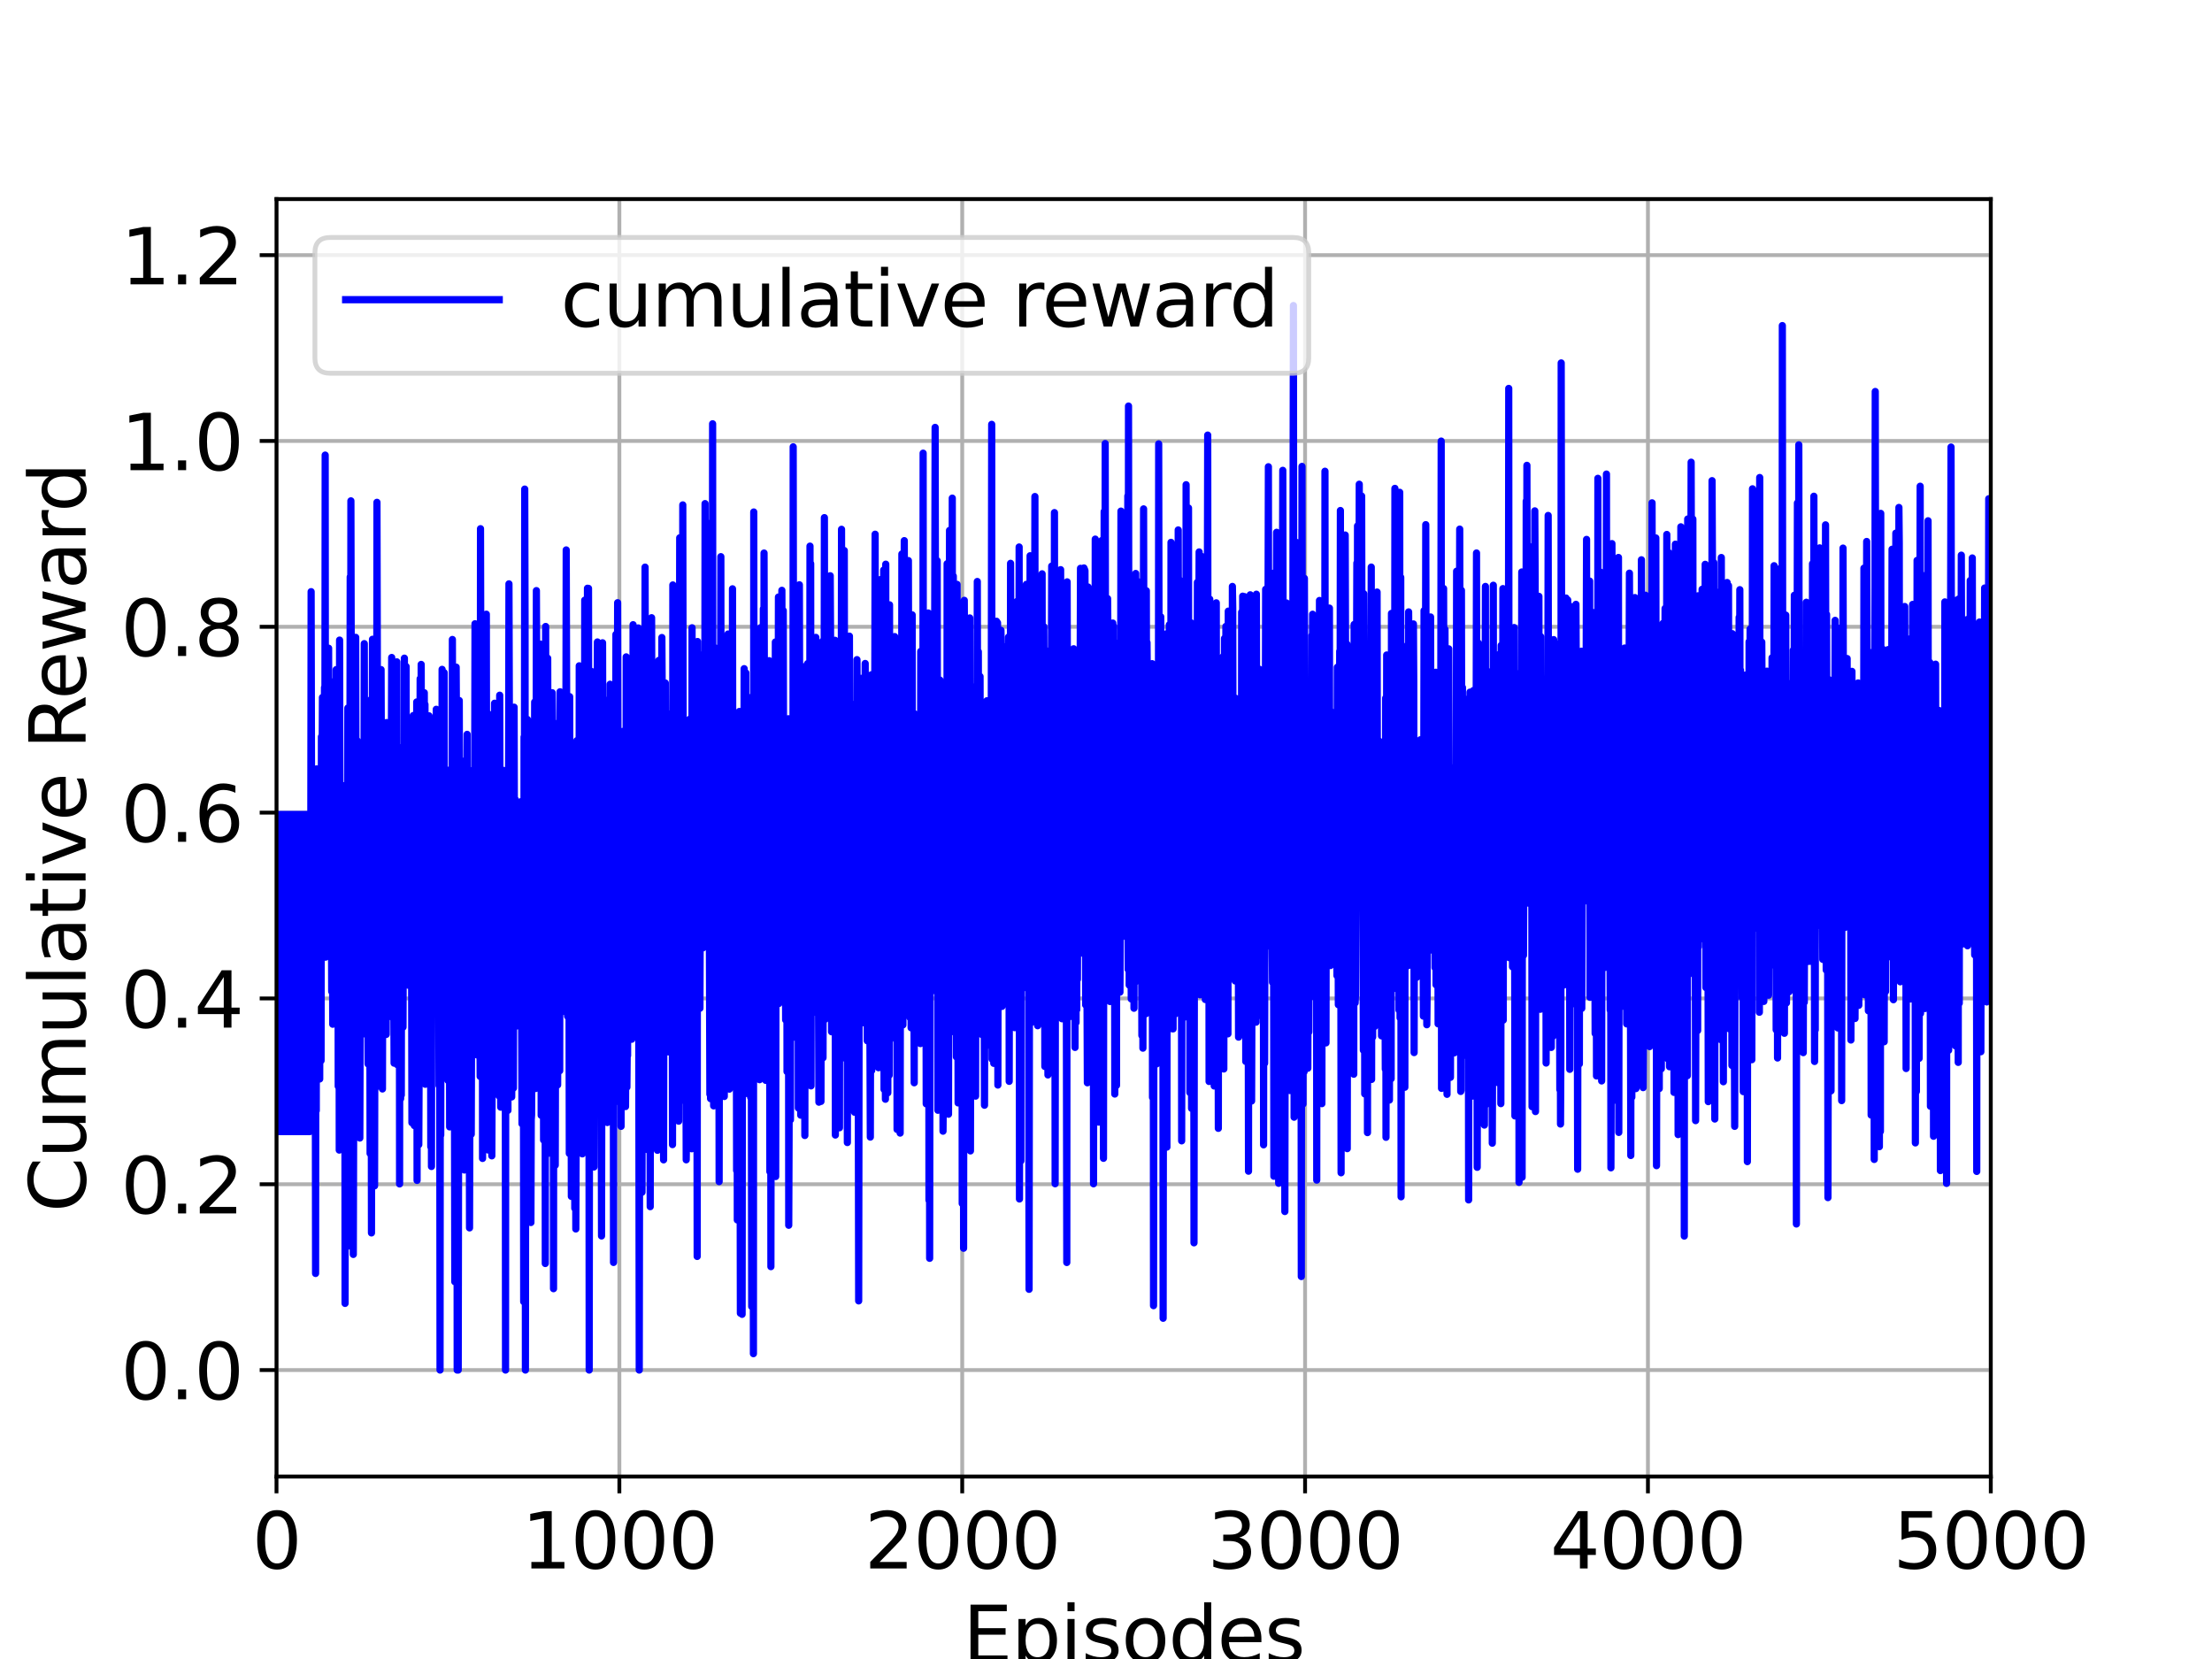 <?xml version="1.0" encoding="utf-8" standalone="no"?>
<!DOCTYPE svg PUBLIC "-//W3C//DTD SVG 1.1//EN"
  "http://www.w3.org/Graphics/SVG/1.1/DTD/svg11.dtd">
<svg xmlns:xlink="http://www.w3.org/1999/xlink" width="460.8pt" height="345.6pt" viewBox="0 0 460.8 345.6" xmlns="http://www.w3.org/2000/svg" version="1.1">
 <defs>
  <style type="text/css">*{stroke-linejoin: round; stroke-linecap: butt}</style>
 </defs>
 <g id="figure_1">
  <g id="patch_1">
   <path d="M 0 345.6 
L 460.8 345.6 
L 460.8 0 
L 0 0 
z
" style="fill: #ffffff"/>
  </g>
  <g id="axes_1">
   <g id="patch_2">
    <path d="M 57.6 307.584 
L 414.72 307.584 
L 414.72 41.472 
L 57.6 41.472 
z
" style="fill: #ffffff"/>
   </g>
   <g id="matplotlib.axis_1">
    <g id="xtick_1">
     <g id="line2d_1">
      <path d="M 57.6 307.584 
L 57.6 41.472 
" clip-path="url(#p89647b0304)" style="fill: none; stroke: #b0b0b0; stroke-width: 0.8; stroke-linecap: square"/>
     </g>
     <g id="line2d_2">
      <defs>
       <path id="mc6a8dc906a" d="M 0 0 
L 0 3.5 
" style="stroke: #000000; stroke-width: 0.8"/>
      </defs>
      <g>
       <use xlink:href="#mc6a8dc906a" x="57.6" y="307.584" style="stroke: #000000; stroke-width: 0.8"/>
      </g>
     </g>
     <g id="text_1">
      <!-- 0 -->
      <g transform="translate(52.51 326.741)scale(0.16 -0.16)">
       <defs>
        <path id="DejaVuSans-30" d="M 2034 4250 
Q 1547 4250 1301 3770 
Q 1056 3291 1056 2328 
Q 1056 1369 1301 889 
Q 1547 409 2034 409 
Q 2525 409 2770 889 
Q 3016 1369 3016 2328 
Q 3016 3291 2770 3770 
Q 2525 4250 2034 4250 
z
M 2034 4750 
Q 2819 4750 3233 4129 
Q 3647 3509 3647 2328 
Q 3647 1150 3233 529 
Q 2819 -91 2034 -91 
Q 1250 -91 836 529 
Q 422 1150 422 2328 
Q 422 3509 836 4129 
Q 1250 4750 2034 4750 
z
" transform="scale(0.016)"/>
       </defs>
       <use xlink:href="#DejaVuSans-30"/>
      </g>
     </g>
    </g>
    <g id="xtick_2">
     <g id="line2d_3">
      <path d="M 129.024 307.584 
L 129.024 41.472 
" clip-path="url(#p89647b0304)" style="fill: none; stroke: #b0b0b0; stroke-width: 0.8; stroke-linecap: square"/>
     </g>
     <g id="line2d_4">
      <g>
       <use xlink:href="#mc6a8dc906a" x="129.024" y="307.584" style="stroke: #000000; stroke-width: 0.8"/>
      </g>
     </g>
     <g id="text_2">
      <!-- 1000 -->
      <g transform="translate(108.664 326.741)scale(0.16 -0.16)">
       <defs>
        <path id="DejaVuSans-31" d="M 794 531 
L 1825 531 
L 1825 4091 
L 703 3866 
L 703 4441 
L 1819 4666 
L 2450 4666 
L 2450 531 
L 3481 531 
L 3481 0 
L 794 0 
L 794 531 
z
" transform="scale(0.016)"/>
       </defs>
       <use xlink:href="#DejaVuSans-31"/>
       <use xlink:href="#DejaVuSans-30" x="63.623"/>
       <use xlink:href="#DejaVuSans-30" x="127.246"/>
       <use xlink:href="#DejaVuSans-30" x="190.869"/>
      </g>
     </g>
    </g>
    <g id="xtick_3">
     <g id="line2d_5">
      <path d="M 200.448 307.584 
L 200.448 41.472 
" clip-path="url(#p89647b0304)" style="fill: none; stroke: #b0b0b0; stroke-width: 0.8; stroke-linecap: square"/>
     </g>
     <g id="line2d_6">
      <g>
       <use xlink:href="#mc6a8dc906a" x="200.448" y="307.584" style="stroke: #000000; stroke-width: 0.8"/>
      </g>
     </g>
     <g id="text_3">
      <!-- 2000 -->
      <g transform="translate(180.088 326.741)scale(0.16 -0.16)">
       <defs>
        <path id="DejaVuSans-32" d="M 1228 531 
L 3431 531 
L 3431 0 
L 469 0 
L 469 531 
Q 828 903 1448 1529 
Q 2069 2156 2228 2338 
Q 2531 2678 2651 2914 
Q 2772 3150 2772 3378 
Q 2772 3750 2511 3984 
Q 2250 4219 1831 4219 
Q 1534 4219 1204 4116 
Q 875 4013 500 3803 
L 500 4441 
Q 881 4594 1212 4672 
Q 1544 4750 1819 4750 
Q 2544 4750 2975 4387 
Q 3406 4025 3406 3419 
Q 3406 3131 3298 2873 
Q 3191 2616 2906 2266 
Q 2828 2175 2409 1742 
Q 1991 1309 1228 531 
z
" transform="scale(0.016)"/>
       </defs>
       <use xlink:href="#DejaVuSans-32"/>
       <use xlink:href="#DejaVuSans-30" x="63.623"/>
       <use xlink:href="#DejaVuSans-30" x="127.246"/>
       <use xlink:href="#DejaVuSans-30" x="190.869"/>
      </g>
     </g>
    </g>
    <g id="xtick_4">
     <g id="line2d_7">
      <path d="M 271.872 307.584 
L 271.872 41.472 
" clip-path="url(#p89647b0304)" style="fill: none; stroke: #b0b0b0; stroke-width: 0.8; stroke-linecap: square"/>
     </g>
     <g id="line2d_8">
      <g>
       <use xlink:href="#mc6a8dc906a" x="271.872" y="307.584" style="stroke: #000000; stroke-width: 0.8"/>
      </g>
     </g>
     <g id="text_4">
      <!-- 3000 -->
      <g transform="translate(251.512 326.741)scale(0.16 -0.16)">
       <defs>
        <path id="DejaVuSans-33" d="M 2597 2516 
Q 3050 2419 3304 2112 
Q 3559 1806 3559 1356 
Q 3559 666 3084 287 
Q 2609 -91 1734 -91 
Q 1441 -91 1130 -33 
Q 819 25 488 141 
L 488 750 
Q 750 597 1062 519 
Q 1375 441 1716 441 
Q 2309 441 2620 675 
Q 2931 909 2931 1356 
Q 2931 1769 2642 2001 
Q 2353 2234 1838 2234 
L 1294 2234 
L 1294 2753 
L 1863 2753 
Q 2328 2753 2575 2939 
Q 2822 3125 2822 3475 
Q 2822 3834 2567 4026 
Q 2313 4219 1838 4219 
Q 1578 4219 1281 4162 
Q 984 4106 628 3988 
L 628 4550 
Q 988 4650 1302 4700 
Q 1616 4750 1894 4750 
Q 2613 4750 3031 4423 
Q 3450 4097 3450 3541 
Q 3450 3153 3228 2886 
Q 3006 2619 2597 2516 
z
" transform="scale(0.016)"/>
       </defs>
       <use xlink:href="#DejaVuSans-33"/>
       <use xlink:href="#DejaVuSans-30" x="63.623"/>
       <use xlink:href="#DejaVuSans-30" x="127.246"/>
       <use xlink:href="#DejaVuSans-30" x="190.869"/>
      </g>
     </g>
    </g>
    <g id="xtick_5">
     <g id="line2d_9">
      <path d="M 343.296 307.584 
L 343.296 41.472 
" clip-path="url(#p89647b0304)" style="fill: none; stroke: #b0b0b0; stroke-width: 0.8; stroke-linecap: square"/>
     </g>
     <g id="line2d_10">
      <g>
       <use xlink:href="#mc6a8dc906a" x="343.296" y="307.584" style="stroke: #000000; stroke-width: 0.8"/>
      </g>
     </g>
     <g id="text_5">
      <!-- 4000 -->
      <g transform="translate(322.936 326.741)scale(0.16 -0.16)">
       <defs>
        <path id="DejaVuSans-34" d="M 2419 4116 
L 825 1625 
L 2419 1625 
L 2419 4116 
z
M 2253 4666 
L 3047 4666 
L 3047 1625 
L 3713 1625 
L 3713 1100 
L 3047 1100 
L 3047 0 
L 2419 0 
L 2419 1100 
L 313 1100 
L 313 1709 
L 2253 4666 
z
" transform="scale(0.016)"/>
       </defs>
       <use xlink:href="#DejaVuSans-34"/>
       <use xlink:href="#DejaVuSans-30" x="63.623"/>
       <use xlink:href="#DejaVuSans-30" x="127.246"/>
       <use xlink:href="#DejaVuSans-30" x="190.869"/>
      </g>
     </g>
    </g>
    <g id="xtick_6">
     <g id="line2d_11">
      <path d="M 414.72 307.584 
L 414.72 41.472 
" clip-path="url(#p89647b0304)" style="fill: none; stroke: #b0b0b0; stroke-width: 0.8; stroke-linecap: square"/>
     </g>
     <g id="line2d_12">
      <g>
       <use xlink:href="#mc6a8dc906a" x="414.72" y="307.584" style="stroke: #000000; stroke-width: 0.8"/>
      </g>
     </g>
     <g id="text_6">
      <!-- 5000 -->
      <g transform="translate(394.36 326.741)scale(0.16 -0.16)">
       <defs>
        <path id="DejaVuSans-35" d="M 691 4666 
L 3169 4666 
L 3169 4134 
L 1269 4134 
L 1269 2991 
Q 1406 3038 1543 3061 
Q 1681 3084 1819 3084 
Q 2600 3084 3056 2656 
Q 3513 2228 3513 1497 
Q 3513 744 3044 326 
Q 2575 -91 1722 -91 
Q 1428 -91 1123 -41 
Q 819 9 494 109 
L 494 744 
Q 775 591 1075 516 
Q 1375 441 1709 441 
Q 2250 441 2565 725 
Q 2881 1009 2881 1497 
Q 2881 1984 2565 2268 
Q 2250 2553 1709 2553 
Q 1456 2553 1204 2497 
Q 953 2441 691 2322 
L 691 4666 
z
" transform="scale(0.016)"/>
       </defs>
       <use xlink:href="#DejaVuSans-35"/>
       <use xlink:href="#DejaVuSans-30" x="63.623"/>
       <use xlink:href="#DejaVuSans-30" x="127.246"/>
       <use xlink:href="#DejaVuSans-30" x="190.869"/>
      </g>
     </g>
    </g>
    <g id="text_7">
     <!-- Episodes -->
     <g transform="translate(200.572 346.226)scale(0.16 -0.16)">
      <defs>
       <path id="DejaVuSans-45" d="M 628 4666 
L 3578 4666 
L 3578 4134 
L 1259 4134 
L 1259 2753 
L 3481 2753 
L 3481 2222 
L 1259 2222 
L 1259 531 
L 3634 531 
L 3634 0 
L 628 0 
L 628 4666 
z
" transform="scale(0.016)"/>
       <path id="DejaVuSans-70" d="M 1159 525 
L 1159 -1331 
L 581 -1331 
L 581 3500 
L 1159 3500 
L 1159 2969 
Q 1341 3281 1617 3432 
Q 1894 3584 2278 3584 
Q 2916 3584 3314 3078 
Q 3713 2572 3713 1747 
Q 3713 922 3314 415 
Q 2916 -91 2278 -91 
Q 1894 -91 1617 61 
Q 1341 213 1159 525 
z
M 3116 1747 
Q 3116 2381 2855 2742 
Q 2594 3103 2138 3103 
Q 1681 3103 1420 2742 
Q 1159 2381 1159 1747 
Q 1159 1113 1420 752 
Q 1681 391 2138 391 
Q 2594 391 2855 752 
Q 3116 1113 3116 1747 
z
" transform="scale(0.016)"/>
       <path id="DejaVuSans-69" d="M 603 3500 
L 1178 3500 
L 1178 0 
L 603 0 
L 603 3500 
z
M 603 4863 
L 1178 4863 
L 1178 4134 
L 603 4134 
L 603 4863 
z
" transform="scale(0.016)"/>
       <path id="DejaVuSans-73" d="M 2834 3397 
L 2834 2853 
Q 2591 2978 2328 3040 
Q 2066 3103 1784 3103 
Q 1356 3103 1142 2972 
Q 928 2841 928 2578 
Q 928 2378 1081 2264 
Q 1234 2150 1697 2047 
L 1894 2003 
Q 2506 1872 2764 1633 
Q 3022 1394 3022 966 
Q 3022 478 2636 193 
Q 2250 -91 1575 -91 
Q 1294 -91 989 -36 
Q 684 19 347 128 
L 347 722 
Q 666 556 975 473 
Q 1284 391 1588 391 
Q 1994 391 2212 530 
Q 2431 669 2431 922 
Q 2431 1156 2273 1281 
Q 2116 1406 1581 1522 
L 1381 1569 
Q 847 1681 609 1914 
Q 372 2147 372 2553 
Q 372 3047 722 3315 
Q 1072 3584 1716 3584 
Q 2034 3584 2315 3537 
Q 2597 3491 2834 3397 
z
" transform="scale(0.016)"/>
       <path id="DejaVuSans-6f" d="M 1959 3097 
Q 1497 3097 1228 2736 
Q 959 2375 959 1747 
Q 959 1119 1226 758 
Q 1494 397 1959 397 
Q 2419 397 2687 759 
Q 2956 1122 2956 1747 
Q 2956 2369 2687 2733 
Q 2419 3097 1959 3097 
z
M 1959 3584 
Q 2709 3584 3137 3096 
Q 3566 2609 3566 1747 
Q 3566 888 3137 398 
Q 2709 -91 1959 -91 
Q 1206 -91 779 398 
Q 353 888 353 1747 
Q 353 2609 779 3096 
Q 1206 3584 1959 3584 
z
" transform="scale(0.016)"/>
       <path id="DejaVuSans-64" d="M 2906 2969 
L 2906 4863 
L 3481 4863 
L 3481 0 
L 2906 0 
L 2906 525 
Q 2725 213 2448 61 
Q 2172 -91 1784 -91 
Q 1150 -91 751 415 
Q 353 922 353 1747 
Q 353 2572 751 3078 
Q 1150 3584 1784 3584 
Q 2172 3584 2448 3432 
Q 2725 3281 2906 2969 
z
M 947 1747 
Q 947 1113 1208 752 
Q 1469 391 1925 391 
Q 2381 391 2643 752 
Q 2906 1113 2906 1747 
Q 2906 2381 2643 2742 
Q 2381 3103 1925 3103 
Q 1469 3103 1208 2742 
Q 947 2381 947 1747 
z
" transform="scale(0.016)"/>
       <path id="DejaVuSans-65" d="M 3597 1894 
L 3597 1613 
L 953 1613 
Q 991 1019 1311 708 
Q 1631 397 2203 397 
Q 2534 397 2845 478 
Q 3156 559 3463 722 
L 3463 178 
Q 3153 47 2828 -22 
Q 2503 -91 2169 -91 
Q 1331 -91 842 396 
Q 353 884 353 1716 
Q 353 2575 817 3079 
Q 1281 3584 2069 3584 
Q 2775 3584 3186 3129 
Q 3597 2675 3597 1894 
z
M 3022 2063 
Q 3016 2534 2758 2815 
Q 2500 3097 2075 3097 
Q 1594 3097 1305 2825 
Q 1016 2553 972 2059 
L 3022 2063 
z
" transform="scale(0.016)"/>
      </defs>
      <use xlink:href="#DejaVuSans-45"/>
      <use xlink:href="#DejaVuSans-70" x="63.184"/>
      <use xlink:href="#DejaVuSans-69" x="126.66"/>
      <use xlink:href="#DejaVuSans-73" x="154.443"/>
      <use xlink:href="#DejaVuSans-6f" x="206.543"/>
      <use xlink:href="#DejaVuSans-64" x="267.725"/>
      <use xlink:href="#DejaVuSans-65" x="331.201"/>
      <use xlink:href="#DejaVuSans-73" x="392.725"/>
     </g>
    </g>
   </g>
   <g id="matplotlib.axis_2">
    <g id="ytick_1">
     <g id="line2d_13">
      <path d="M 57.6 285.408 
L 414.72 285.408 
" clip-path="url(#p89647b0304)" style="fill: none; stroke: #b0b0b0; stroke-width: 0.8; stroke-linecap: square"/>
     </g>
     <g id="line2d_14">
      <defs>
       <path id="m356decf8c2" d="M 0 0 
L -3.5 0 
" style="stroke: #000000; stroke-width: 0.8"/>
      </defs>
      <g>
       <use xlink:href="#m356decf8c2" x="57.6" y="285.408" style="stroke: #000000; stroke-width: 0.8"/>
      </g>
     </g>
     <g id="text_8">
      <!-- 0.0 -->
      <g transform="translate(25.155 291.487)scale(0.16 -0.16)">
       <defs>
        <path id="DejaVuSans-2e" d="M 684 794 
L 1344 794 
L 1344 0 
L 684 0 
L 684 794 
z
" transform="scale(0.016)"/>
       </defs>
       <use xlink:href="#DejaVuSans-30"/>
       <use xlink:href="#DejaVuSans-2e" x="63.623"/>
       <use xlink:href="#DejaVuSans-30" x="95.41"/>
      </g>
     </g>
    </g>
    <g id="ytick_2">
     <g id="line2d_15">
      <path d="M 57.6 246.699 
L 414.72 246.699 
" clip-path="url(#p89647b0304)" style="fill: none; stroke: #b0b0b0; stroke-width: 0.8; stroke-linecap: square"/>
     </g>
     <g id="line2d_16">
      <g>
       <use xlink:href="#m356decf8c2" x="57.6" y="246.699" style="stroke: #000000; stroke-width: 0.8"/>
      </g>
     </g>
     <g id="text_9">
      <!-- 0.2 -->
      <g transform="translate(25.155 252.778)scale(0.16 -0.16)">
       <use xlink:href="#DejaVuSans-30"/>
       <use xlink:href="#DejaVuSans-2e" x="63.623"/>
       <use xlink:href="#DejaVuSans-32" x="95.41"/>
      </g>
     </g>
    </g>
    <g id="ytick_3">
     <g id="line2d_17">
      <path d="M 57.6 207.99 
L 414.72 207.99 
" clip-path="url(#p89647b0304)" style="fill: none; stroke: #b0b0b0; stroke-width: 0.8; stroke-linecap: square"/>
     </g>
     <g id="line2d_18">
      <g>
       <use xlink:href="#m356decf8c2" x="57.6" y="207.99" style="stroke: #000000; stroke-width: 0.8"/>
      </g>
     </g>
     <g id="text_10">
      <!-- 0.4 -->
      <g transform="translate(25.155 214.069)scale(0.16 -0.16)">
       <use xlink:href="#DejaVuSans-30"/>
       <use xlink:href="#DejaVuSans-2e" x="63.623"/>
       <use xlink:href="#DejaVuSans-34" x="95.41"/>
      </g>
     </g>
    </g>
    <g id="ytick_4">
     <g id="line2d_19">
      <path d="M 57.6 169.281 
L 414.72 169.281 
" clip-path="url(#p89647b0304)" style="fill: none; stroke: #b0b0b0; stroke-width: 0.8; stroke-linecap: square"/>
     </g>
     <g id="line2d_20">
      <g>
       <use xlink:href="#m356decf8c2" x="57.6" y="169.281" style="stroke: #000000; stroke-width: 0.8"/>
      </g>
     </g>
     <g id="text_11">
      <!-- 0.6 -->
      <g transform="translate(25.155 175.36)scale(0.16 -0.16)">
       <defs>
        <path id="DejaVuSans-36" d="M 2113 2584 
Q 1688 2584 1439 2293 
Q 1191 2003 1191 1497 
Q 1191 994 1439 701 
Q 1688 409 2113 409 
Q 2538 409 2786 701 
Q 3034 994 3034 1497 
Q 3034 2003 2786 2293 
Q 2538 2584 2113 2584 
z
M 3366 4563 
L 3366 3988 
Q 3128 4100 2886 4159 
Q 2644 4219 2406 4219 
Q 1781 4219 1451 3797 
Q 1122 3375 1075 2522 
Q 1259 2794 1537 2939 
Q 1816 3084 2150 3084 
Q 2853 3084 3261 2657 
Q 3669 2231 3669 1497 
Q 3669 778 3244 343 
Q 2819 -91 2113 -91 
Q 1303 -91 875 529 
Q 447 1150 447 2328 
Q 447 3434 972 4092 
Q 1497 4750 2381 4750 
Q 2619 4750 2861 4703 
Q 3103 4656 3366 4563 
z
" transform="scale(0.016)"/>
       </defs>
       <use xlink:href="#DejaVuSans-30"/>
       <use xlink:href="#DejaVuSans-2e" x="63.623"/>
       <use xlink:href="#DejaVuSans-36" x="95.41"/>
      </g>
     </g>
    </g>
    <g id="ytick_5">
     <g id="line2d_21">
      <path d="M 57.6 130.572 
L 414.72 130.572 
" clip-path="url(#p89647b0304)" style="fill: none; stroke: #b0b0b0; stroke-width: 0.8; stroke-linecap: square"/>
     </g>
     <g id="line2d_22">
      <g>
       <use xlink:href="#m356decf8c2" x="57.6" y="130.572" style="stroke: #000000; stroke-width: 0.8"/>
      </g>
     </g>
     <g id="text_12">
      <!-- 0.8 -->
      <g transform="translate(25.155 136.651)scale(0.16 -0.16)">
       <defs>
        <path id="DejaVuSans-38" d="M 2034 2216 
Q 1584 2216 1326 1975 
Q 1069 1734 1069 1313 
Q 1069 891 1326 650 
Q 1584 409 2034 409 
Q 2484 409 2743 651 
Q 3003 894 3003 1313 
Q 3003 1734 2745 1975 
Q 2488 2216 2034 2216 
z
M 1403 2484 
Q 997 2584 770 2862 
Q 544 3141 544 3541 
Q 544 4100 942 4425 
Q 1341 4750 2034 4750 
Q 2731 4750 3128 4425 
Q 3525 4100 3525 3541 
Q 3525 3141 3298 2862 
Q 3072 2584 2669 2484 
Q 3125 2378 3379 2068 
Q 3634 1759 3634 1313 
Q 3634 634 3220 271 
Q 2806 -91 2034 -91 
Q 1263 -91 848 271 
Q 434 634 434 1313 
Q 434 1759 690 2068 
Q 947 2378 1403 2484 
z
M 1172 3481 
Q 1172 3119 1398 2916 
Q 1625 2713 2034 2713 
Q 2441 2713 2670 2916 
Q 2900 3119 2900 3481 
Q 2900 3844 2670 4047 
Q 2441 4250 2034 4250 
Q 1625 4250 1398 4047 
Q 1172 3844 1172 3481 
z
" transform="scale(0.016)"/>
       </defs>
       <use xlink:href="#DejaVuSans-30"/>
       <use xlink:href="#DejaVuSans-2e" x="63.623"/>
       <use xlink:href="#DejaVuSans-38" x="95.41"/>
      </g>
     </g>
    </g>
    <g id="ytick_6">
     <g id="line2d_23">
      <path d="M 57.6 91.864 
L 414.72 91.864 
" clip-path="url(#p89647b0304)" style="fill: none; stroke: #b0b0b0; stroke-width: 0.8; stroke-linecap: square"/>
     </g>
     <g id="line2d_24">
      <g>
       <use xlink:href="#m356decf8c2" x="57.6" y="91.864" style="stroke: #000000; stroke-width: 0.8"/>
      </g>
     </g>
     <g id="text_13">
      <!-- 1.0 -->
      <g transform="translate(25.155 97.942)scale(0.16 -0.16)">
       <use xlink:href="#DejaVuSans-31"/>
       <use xlink:href="#DejaVuSans-2e" x="63.623"/>
       <use xlink:href="#DejaVuSans-30" x="95.41"/>
      </g>
     </g>
    </g>
    <g id="ytick_7">
     <g id="line2d_25">
      <path d="M 57.6 53.155 
L 414.72 53.155 
" clip-path="url(#p89647b0304)" style="fill: none; stroke: #b0b0b0; stroke-width: 0.8; stroke-linecap: square"/>
     </g>
     <g id="line2d_26">
      <g>
       <use xlink:href="#m356decf8c2" x="57.6" y="53.155" style="stroke: #000000; stroke-width: 0.8"/>
      </g>
     </g>
     <g id="text_14">
      <!-- 1.2 -->
      <g transform="translate(25.155 59.233)scale(0.16 -0.16)">
       <use xlink:href="#DejaVuSans-31"/>
       <use xlink:href="#DejaVuSans-2e" x="63.623"/>
       <use xlink:href="#DejaVuSans-32" x="95.41"/>
      </g>
     </g>
    </g>
    <g id="text_15">
     <!-- Cumulative Reward -->
     <g transform="translate(17.828 252.524)rotate(-90)scale(0.16 -0.16)">
      <defs>
       <path id="DejaVuSans-43" d="M 4122 4306 
L 4122 3641 
Q 3803 3938 3442 4084 
Q 3081 4231 2675 4231 
Q 1875 4231 1450 3742 
Q 1025 3253 1025 2328 
Q 1025 1406 1450 917 
Q 1875 428 2675 428 
Q 3081 428 3442 575 
Q 3803 722 4122 1019 
L 4122 359 
Q 3791 134 3420 21 
Q 3050 -91 2638 -91 
Q 1578 -91 968 557 
Q 359 1206 359 2328 
Q 359 3453 968 4101 
Q 1578 4750 2638 4750 
Q 3056 4750 3426 4639 
Q 3797 4528 4122 4306 
z
" transform="scale(0.016)"/>
       <path id="DejaVuSans-75" d="M 544 1381 
L 544 3500 
L 1119 3500 
L 1119 1403 
Q 1119 906 1312 657 
Q 1506 409 1894 409 
Q 2359 409 2629 706 
Q 2900 1003 2900 1516 
L 2900 3500 
L 3475 3500 
L 3475 0 
L 2900 0 
L 2900 538 
Q 2691 219 2414 64 
Q 2138 -91 1772 -91 
Q 1169 -91 856 284 
Q 544 659 544 1381 
z
M 1991 3584 
L 1991 3584 
z
" transform="scale(0.016)"/>
       <path id="DejaVuSans-6d" d="M 3328 2828 
Q 3544 3216 3844 3400 
Q 4144 3584 4550 3584 
Q 5097 3584 5394 3201 
Q 5691 2819 5691 2113 
L 5691 0 
L 5113 0 
L 5113 2094 
Q 5113 2597 4934 2840 
Q 4756 3084 4391 3084 
Q 3944 3084 3684 2787 
Q 3425 2491 3425 1978 
L 3425 0 
L 2847 0 
L 2847 2094 
Q 2847 2600 2669 2842 
Q 2491 3084 2119 3084 
Q 1678 3084 1418 2786 
Q 1159 2488 1159 1978 
L 1159 0 
L 581 0 
L 581 3500 
L 1159 3500 
L 1159 2956 
Q 1356 3278 1631 3431 
Q 1906 3584 2284 3584 
Q 2666 3584 2933 3390 
Q 3200 3197 3328 2828 
z
" transform="scale(0.016)"/>
       <path id="DejaVuSans-6c" d="M 603 4863 
L 1178 4863 
L 1178 0 
L 603 0 
L 603 4863 
z
" transform="scale(0.016)"/>
       <path id="DejaVuSans-61" d="M 2194 1759 
Q 1497 1759 1228 1600 
Q 959 1441 959 1056 
Q 959 750 1161 570 
Q 1363 391 1709 391 
Q 2188 391 2477 730 
Q 2766 1069 2766 1631 
L 2766 1759 
L 2194 1759 
z
M 3341 1997 
L 3341 0 
L 2766 0 
L 2766 531 
Q 2569 213 2275 61 
Q 1981 -91 1556 -91 
Q 1019 -91 701 211 
Q 384 513 384 1019 
Q 384 1609 779 1909 
Q 1175 2209 1959 2209 
L 2766 2209 
L 2766 2266 
Q 2766 2663 2505 2880 
Q 2244 3097 1772 3097 
Q 1472 3097 1187 3025 
Q 903 2953 641 2809 
L 641 3341 
Q 956 3463 1253 3523 
Q 1550 3584 1831 3584 
Q 2591 3584 2966 3190 
Q 3341 2797 3341 1997 
z
" transform="scale(0.016)"/>
       <path id="DejaVuSans-74" d="M 1172 4494 
L 1172 3500 
L 2356 3500 
L 2356 3053 
L 1172 3053 
L 1172 1153 
Q 1172 725 1289 603 
Q 1406 481 1766 481 
L 2356 481 
L 2356 0 
L 1766 0 
Q 1100 0 847 248 
Q 594 497 594 1153 
L 594 3053 
L 172 3053 
L 172 3500 
L 594 3500 
L 594 4494 
L 1172 4494 
z
" transform="scale(0.016)"/>
       <path id="DejaVuSans-76" d="M 191 3500 
L 800 3500 
L 1894 563 
L 2988 3500 
L 3597 3500 
L 2284 0 
L 1503 0 
L 191 3500 
z
" transform="scale(0.016)"/>
       <path id="DejaVuSans-20" transform="scale(0.016)"/>
       <path id="DejaVuSans-52" d="M 2841 2188 
Q 3044 2119 3236 1894 
Q 3428 1669 3622 1275 
L 4263 0 
L 3584 0 
L 2988 1197 
Q 2756 1666 2539 1819 
Q 2322 1972 1947 1972 
L 1259 1972 
L 1259 0 
L 628 0 
L 628 4666 
L 2053 4666 
Q 2853 4666 3247 4331 
Q 3641 3997 3641 3322 
Q 3641 2881 3436 2590 
Q 3231 2300 2841 2188 
z
M 1259 4147 
L 1259 2491 
L 2053 2491 
Q 2509 2491 2742 2702 
Q 2975 2913 2975 3322 
Q 2975 3731 2742 3939 
Q 2509 4147 2053 4147 
L 1259 4147 
z
" transform="scale(0.016)"/>
       <path id="DejaVuSans-77" d="M 269 3500 
L 844 3500 
L 1563 769 
L 2278 3500 
L 2956 3500 
L 3675 769 
L 4391 3500 
L 4966 3500 
L 4050 0 
L 3372 0 
L 2619 2869 
L 1863 0 
L 1184 0 
L 269 3500 
z
" transform="scale(0.016)"/>
       <path id="DejaVuSans-72" d="M 2631 2963 
Q 2534 3019 2420 3045 
Q 2306 3072 2169 3072 
Q 1681 3072 1420 2755 
Q 1159 2438 1159 1844 
L 1159 0 
L 581 0 
L 581 3500 
L 1159 3500 
L 1159 2956 
Q 1341 3275 1631 3429 
Q 1922 3584 2338 3584 
Q 2397 3584 2469 3576 
Q 2541 3569 2628 3553 
L 2631 2963 
z
" transform="scale(0.016)"/>
      </defs>
      <use xlink:href="#DejaVuSans-43"/>
      <use xlink:href="#DejaVuSans-75" x="69.824"/>
      <use xlink:href="#DejaVuSans-6d" x="133.203"/>
      <use xlink:href="#DejaVuSans-75" x="230.615"/>
      <use xlink:href="#DejaVuSans-6c" x="293.994"/>
      <use xlink:href="#DejaVuSans-61" x="321.777"/>
      <use xlink:href="#DejaVuSans-74" x="383.057"/>
      <use xlink:href="#DejaVuSans-69" x="422.266"/>
      <use xlink:href="#DejaVuSans-76" x="450.049"/>
      <use xlink:href="#DejaVuSans-65" x="509.229"/>
      <use xlink:href="#DejaVuSans-20" x="570.752"/>
      <use xlink:href="#DejaVuSans-52" x="602.539"/>
      <use xlink:href="#DejaVuSans-65" x="667.521"/>
      <use xlink:href="#DejaVuSans-77" x="729.045"/>
      <use xlink:href="#DejaVuSans-61" x="810.832"/>
      <use xlink:href="#DejaVuSans-72" x="872.111"/>
      <use xlink:href="#DejaVuSans-64" x="911.475"/>
     </g>
    </g>
   </g>
   <g id="line2d_27">
    <path d="M 57.6 189.661 
L 57.671 235.733 
L 57.814 169.665 
L 57.957 235.733 
L 58.1 169.665 
L 58.243 235.733 
L 58.386 169.665 
L 58.529 235.733 
L 58.671 169.665 
L 58.814 235.733 
L 58.957 169.665 
L 59.1 235.733 
L 59.243 169.665 
L 59.386 235.733 
L 59.528 169.665 
L 59.671 235.733 
L 59.814 169.665 
L 59.957 235.733 
L 60.1 169.665 
L 60.243 235.733 
L 60.386 169.665 
L 60.528 235.733 
L 60.671 169.665 
L 60.814 235.733 
L 60.957 169.665 
L 61.1 235.733 
L 61.243 169.665 
L 61.385 235.733 
L 61.528 169.665 
L 61.671 235.733 
L 61.814 169.665 
L 61.957 235.733 
L 62.1 169.665 
L 62.243 235.733 
L 62.385 169.665 
L 62.528 235.733 
L 62.671 169.665 
L 62.814 235.733 
L 62.957 169.665 
L 63.1 235.733 
L 63.242 169.665 
L 63.385 235.733 
L 63.528 169.665 
L 63.671 235.733 
L 63.814 169.665 
L 63.957 235.733 
L 64.1 169.665 
L 64.242 235.733 
L 64.385 169.665 
L 64.528 235.733 
L 64.671 169.665 
L 64.742 178.741 
L 64.814 123.252 
L 64.957 192.922 
L 65.028 177.247 
L 65.1 205.474 
L 65.171 170.757 
L 65.242 171.972 
L 65.314 174.298 
L 65.385 219.667 
L 65.457 185.065 
L 65.528 190.146 
L 65.599 192.999 
L 65.671 207.702 
L 65.742 265.285 
L 65.814 185.879 
L 65.885 231.362 
L 65.957 160.174 
L 66.028 181.288 
L 66.171 173.418 
L 66.242 206.79 
L 66.314 167.083 
L 66.385 189.765 
L 66.528 167.147 
L 66.599 224.773 
L 66.671 181.404 
L 66.742 185.926 
L 66.885 220.952 
L 66.957 153.466 
L 67.028 172.973 
L 67.171 145.286 
L 67.242 194.434 
L 67.314 154.4 
L 67.385 172.923 
L 67.457 190.214 
L 67.528 179.628 
L 67.599 143.221 
L 67.671 166.561 
L 67.742 94.804 
L 67.814 199.397 
L 67.885 194.807 
L 67.956 177.239 
L 68.028 196.557 
L 68.099 165.953 
L 68.171 179.963 
L 68.242 178.373 
L 68.314 144.166 
L 68.385 165.143 
L 68.456 135.031 
L 68.528 190.415 
L 68.599 164.208 
L 68.742 188.191 
L 68.814 185.397 
L 68.885 141.968 
L 68.956 160.529 
L 69.099 206.544 
L 69.242 185.196 
L 69.314 213.367 
L 69.456 147.198 
L 69.528 209.902 
L 69.599 156.421 
L 69.671 162.568 
L 69.742 162.73 
L 69.814 178.956 
L 69.885 159.971 
L 69.956 206.18 
L 70.028 139.497 
L 70.171 213.227 
L 70.313 154.744 
L 70.385 165.259 
L 70.456 226.284 
L 70.528 194.355 
L 70.599 152.88 
L 70.671 239.582 
L 70.742 133.34 
L 70.813 166.97 
L 70.956 217.196 
L 71.099 181.071 
L 71.171 188.987 
L 71.313 165.177 
L 71.528 211.179 
L 71.671 164.427 
L 71.742 183.742 
L 71.813 163.648 
L 71.885 271.523 
L 71.956 173.016 
L 72.028 190.023 
L 72.099 167.374 
L 72.17 180.226 
L 72.313 246.261 
L 72.456 147.502 
L 72.599 223.422 
L 72.67 208.157 
L 72.742 259.548 
L 72.956 120.187 
L 73.028 188.203 
L 73.099 104.336 
L 73.17 138.525 
L 73.242 142.466 
L 73.385 201.005 
L 73.456 151.145 
L 73.528 177.379 
L 73.599 261.321 
L 73.67 235.525 
L 73.742 140.86 
L 73.813 188.382 
L 73.885 205.619 
L 74.099 132.772 
L 74.313 235.987 
L 74.385 154.263 
L 74.456 225.197 
L 74.527 174.899 
L 74.599 215.651 
L 74.67 160.659 
L 74.742 174.01 
L 74.813 200.549 
L 74.885 178.73 
L 74.956 237.074 
L 75.17 167.064 
L 75.242 176.278 
L 75.313 175.855 
L 75.385 159.135 
L 75.456 195.679 
L 75.527 168.777 
L 75.67 211.121 
L 75.742 215.371 
L 75.885 134.08 
L 76.027 197.363 
L 76.099 172.154 
L 76.313 215.083 
L 76.456 156.588 
L 76.67 221.635 
L 76.742 158.166 
L 76.813 176.03 
L 76.884 202.483 
L 76.956 157.651 
L 77.099 240.299 
L 77.242 145.757 
L 77.384 256.839 
L 77.599 133.175 
L 77.813 240.865 
L 77.956 168.212 
L 78.027 247.043 
L 78.17 176.229 
L 78.242 211.96 
L 78.313 162.736 
L 78.384 181.372 
L 78.456 188.622 
L 78.527 104.64 
L 78.599 134.638 
L 78.67 226.272 
L 78.742 210.583 
L 78.813 183.745 
L 78.884 212.002 
L 79.027 152.185 
L 79.099 190.568 
L 79.17 188.637 
L 79.241 182.573 
L 79.384 139.488 
L 79.67 226.851 
L 79.813 165.315 
L 79.956 184.935 
L 80.027 202.616 
L 80.099 168.467 
L 80.17 177.318 
L 80.241 214.698 
L 80.384 174.567 
L 80.456 215.494 
L 80.527 150.519 
L 80.67 209.617 
L 80.741 185.461 
L 80.813 190.289 
L 80.884 186.207 
L 80.956 199.146 
L 81.027 195.836 
L 81.098 163.712 
L 81.17 177.388 
L 81.241 196.611 
L 81.313 186.854 
L 81.384 193.876 
L 81.598 136.964 
L 81.67 193.532 
L 81.741 183.703 
L 81.813 212.006 
L 81.884 181.369 
L 81.956 190.096 
L 82.098 221.478 
L 82.241 151.504 
L 82.384 203.955 
L 82.527 168.807 
L 82.67 137.876 
L 82.741 221.783 
L 82.813 192.859 
L 82.884 211.955 
L 83.027 182.198 
L 83.098 187.642 
L 83.17 155.706 
L 83.241 246.633 
L 83.313 177.84 
L 83.455 228.886 
L 83.527 186.275 
L 83.598 228.123 
L 83.67 178.539 
L 83.741 202.271 
L 83.813 157.859 
L 83.884 171.075 
L 83.955 213.98 
L 84.098 169.345 
L 84.17 198.11 
L 84.241 137.107 
L 84.313 196.968 
L 84.384 185.47 
L 84.455 196.312 
L 84.598 138.843 
L 84.67 193.876 
L 84.741 153.902 
L 84.813 189.66 
L 84.884 158.516 
L 85.027 205.233 
L 85.098 171.476 
L 85.17 181.926 
L 85.313 154.558 
L 85.384 199.852 
L 85.455 169.516 
L 85.527 198.551 
L 85.67 163.874 
L 85.812 233.888 
L 85.884 159.701 
L 85.955 198.658 
L 86.098 149.057 
L 86.17 201.867 
L 86.241 169.744 
L 86.312 234.482 
L 86.455 162.745 
L 86.527 215.642 
L 86.598 201.427 
L 86.741 225.04 
L 86.812 146.231 
L 86.884 245.899 
L 86.955 176.376 
L 87.027 180.361 
L 87.241 238.451 
L 87.312 222.305 
L 87.527 141.387 
L 87.598 202.733 
L 87.67 169.214 
L 87.741 138.411 
L 87.884 217.76 
L 88.098 171.167 
L 88.169 172.567 
L 88.241 208.887 
L 88.384 144.306 
L 88.455 173.64 
L 88.527 146.735 
L 88.598 225.874 
L 88.669 171.726 
L 88.741 189.228 
L 88.812 175.833 
L 89.027 216.49 
L 89.098 210.271 
L 89.169 164.665 
L 89.241 199.52 
L 89.312 187.412 
L 89.384 149.122 
L 89.527 217.569 
L 89.598 222.234 
L 89.669 184.201 
L 89.741 238.887 
L 89.812 167.015 
L 89.884 243.002 
L 89.955 172.511 
L 90.026 179.45 
L 90.098 177.711 
L 90.241 208.218 
L 90.384 170.637 
L 90.526 190.269 
L 90.598 170.688 
L 90.669 206.641 
L 90.741 158.203 
L 90.812 170.559 
L 90.884 147.755 
L 90.955 162.177 
L 91.026 149.589 
L 91.098 192.758 
L 91.169 176.993 
L 91.241 152.824 
L 91.312 208.283 
L 91.384 199.585 
L 91.455 226.128 
L 91.526 216.363 
L 91.598 208.2 
L 91.669 285.408 
L 91.741 193.672 
L 91.812 236.472 
L 91.955 149.687 
L 92.026 218.672 
L 92.098 139.441 
L 92.169 163.604 
L 92.312 185.931 
L 92.383 159.795 
L 92.455 186.228 
L 92.526 140.125 
L 92.598 200.283 
L 92.669 196.51 
L 92.741 168.171 
L 92.883 193.881 
L 93.026 177.127 
L 93.098 160.401 
L 93.312 225.068 
L 93.383 172.222 
L 93.455 184.343 
L 93.526 223.778 
L 93.598 178.664 
L 93.669 234.752 
L 93.741 164.324 
L 93.812 179.434 
L 93.955 203.689 
L 94.026 172.828 
L 94.098 188.65 
L 94.169 200.659 
L 94.241 133.215 
L 94.312 168.437 
L 94.383 150.456 
L 94.455 196.91 
L 94.526 190.117 
L 94.598 175.99 
L 94.74 267.006 
L 94.812 188.558 
L 94.883 198.961 
L 95.026 138.973 
L 95.169 164.187 
L 95.24 285.408 
L 95.383 193.963 
L 95.455 285.408 
L 95.669 145.928 
L 95.812 202.823 
L 95.883 169.973 
L 96.026 198.63 
L 96.098 198.832 
L 96.169 198.125 
L 96.24 158.526 
L 96.312 230.852 
L 96.383 161.413 
L 96.455 192.934 
L 96.526 206.977 
L 96.669 164.949 
L 96.74 243.734 
L 96.812 165.027 
L 96.883 221.803 
L 96.955 196.848 
L 97.026 215.792 
L 97.312 152.98 
L 97.383 225.501 
L 97.455 193.811 
L 97.597 224.728 
L 97.669 164.432 
L 97.812 255.793 
L 98.026 173.31 
L 98.169 236.285 
L 98.383 164.217 
L 98.455 160.464 
L 98.526 187.979 
L 98.597 170.174 
L 98.812 198.114 
L 98.954 129.94 
L 99.026 155.57 
L 99.097 145.87 
L 99.169 151.053 
L 99.24 208.816 
L 99.312 208.67 
L 99.383 219.766 
L 99.454 173.683 
L 99.526 194.404 
L 99.74 160.152 
L 100.026 224.25 
L 100.097 110.137 
L 100.169 142.321 
L 100.312 221.675 
L 100.454 145.966 
L 100.526 241.324 
L 100.597 158.639 
L 100.669 223.901 
L 100.74 148.644 
L 100.812 171.7 
L 100.883 145.8 
L 100.954 183.638 
L 101.026 181.161 
L 101.169 148.956 
L 101.24 155.898 
L 101.311 127.947 
L 101.383 177.707 
L 101.454 172.129 
L 101.526 151.497 
L 101.597 164.594 
L 101.669 239.56 
L 101.74 148.738 
L 101.811 218.166 
L 101.883 192.068 
L 101.954 165.847 
L 102.026 178.024 
L 102.097 182.974 
L 102.169 158.456 
L 102.24 206.559 
L 102.311 187.721 
L 102.383 190.578 
L 102.454 240.787 
L 102.526 224.174 
L 102.669 156.841 
L 102.74 218.046 
L 102.811 181.907 
L 102.883 186.477 
L 102.954 214.867 
L 103.026 146.498 
L 103.097 221.047 
L 103.169 201.783 
L 103.24 202.984 
L 103.311 209.781 
L 103.454 156.316 
L 103.526 181.187 
L 103.74 155.939 
L 103.811 154.18 
L 103.954 228.292 
L 104.097 144.824 
L 104.311 230.649 
L 104.383 177.481 
L 104.454 196.286 
L 104.526 213.417 
L 104.883 160.487 
L 105.026 212.99 
L 105.097 180.397 
L 105.168 184.932 
L 105.24 176.398 
L 105.311 285.408 
L 105.383 165.076 
L 105.454 199.773 
L 105.526 173.08 
L 105.597 193.615 
L 105.668 193.521 
L 105.74 179.516 
L 105.811 231.317 
L 106.025 121.629 
L 106.168 168.389 
L 106.311 150.022 
L 106.383 192.411 
L 106.454 174.322 
L 106.597 228.513 
L 106.668 217.804 
L 106.883 191.374 
L 106.954 226.679 
L 107.097 147.318 
L 107.24 210.143 
L 107.311 166.499 
L 107.383 181.905 
L 107.454 207.388 
L 107.525 171.911 
L 107.597 185.982 
L 107.668 213.727 
L 107.74 171.67 
L 107.811 193.781 
L 107.882 203.486 
L 107.954 197.546 
L 108.025 181.772 
L 108.097 200.165 
L 108.311 172.527 
L 108.382 193.065 
L 108.454 167.019 
L 108.525 173.354 
L 108.74 234.106 
L 108.811 178.586 
L 108.954 219.206 
L 109.025 196.629 
L 109.097 271.164 
L 109.168 153.523 
L 109.24 175.725 
L 109.311 101.883 
L 109.382 129.749 
L 109.454 285.408 
L 109.525 221.542 
L 109.597 180.299 
L 109.668 196.252 
L 109.74 192.357 
L 109.882 149.883 
L 110.025 208.866 
L 110.097 168.369 
L 110.168 233.156 
L 110.239 207.915 
L 110.311 171.672 
L 110.382 188.042 
L 110.454 164.546 
L 110.525 167.978 
L 110.597 254.673 
L 110.668 233.287 
L 110.739 232.25 
L 110.954 172.45 
L 111.097 199.365 
L 111.168 200.835 
L 111.382 146.245 
L 111.454 225.578 
L 111.525 217.424 
L 111.597 226.755 
L 111.739 123.032 
L 111.882 158.848 
L 111.954 142.268 
L 112.025 193.75 
L 112.097 190.458 
L 112.168 169.578 
L 112.311 206.651 
L 112.382 138.472 
L 112.454 224.969 
L 112.596 134.187 
L 112.668 159.043 
L 112.739 232.341 
L 112.811 165.33 
L 112.882 202.669 
L 112.954 173.215 
L 113.025 194.736 
L 113.096 194.261 
L 113.168 185.852 
L 113.239 237.493 
L 113.311 152.452 
L 113.382 204.578 
L 113.454 168.688 
L 113.525 174.796 
L 113.596 263.212 
L 113.668 130.504 
L 113.739 176.579 
L 113.811 165.869 
L 114.025 210.859 
L 114.096 137.117 
L 114.168 169.188 
L 114.239 240.251 
L 114.311 211.85 
L 114.382 154.786 
L 114.596 211.773 
L 114.668 165.051 
L 114.739 185.104 
L 114.811 196.93 
L 114.882 193.144 
L 114.953 191.467 
L 115.025 144.304 
L 115.096 150.675 
L 115.239 182.208 
L 115.311 268.457 
L 115.382 150.932 
L 115.453 211.87 
L 115.596 174.739 
L 115.668 242.737 
L 115.882 150.729 
L 115.953 198.136 
L 116.025 184.274 
L 116.096 175.917 
L 116.168 226.011 
L 116.239 202.539 
L 116.311 209.791 
L 116.453 165.175 
L 116.596 223.065 
L 116.668 144.108 
L 116.739 166.827 
L 116.882 203.647 
L 116.953 169.938 
L 117.096 208.631 
L 117.239 181.607 
L 117.31 177.545 
L 117.453 210.698 
L 117.525 184.636 
L 117.596 193.78 
L 117.739 183.46 
L 117.81 197.612 
L 117.953 114.561 
L 118.168 189.26 
L 118.239 211.712 
L 118.31 161.835 
L 118.382 178.957 
L 118.453 154.588 
L 118.596 240.287 
L 118.668 145.119 
L 118.739 178.926 
L 118.81 168.364 
L 118.882 174.1 
L 119.025 249.229 
L 119.096 240.476 
L 119.167 185.625 
L 119.239 186.038 
L 119.31 239.375 
L 119.382 231.099 
L 119.453 174.259 
L 119.525 176.426 
L 119.596 178.896 
L 119.667 163.684 
L 119.739 251.704 
L 119.81 217.299 
L 119.882 202.105 
L 119.953 256.017 
L 120.025 237.436 
L 120.167 154.292 
L 120.239 179.063 
L 120.31 166.763 
L 120.382 178.337 
L 120.453 161.397 
L 120.596 225.02 
L 120.667 138.697 
L 120.739 198.215 
L 120.81 146.706 
L 121.025 229.31 
L 121.167 164.841 
L 121.31 240.371 
L 121.382 149.838 
L 121.453 185.826 
L 121.524 216.688 
L 121.596 171.896 
L 121.667 188.759 
L 121.739 224.865 
L 121.81 125.027 
L 121.953 184.156 
L 122.024 165.967 
L 122.167 182.242 
L 122.239 159.246 
L 122.31 220.131 
L 122.382 122.543 
L 122.453 137.587 
L 122.524 236.77 
L 122.596 122.569 
L 122.667 174.53 
L 122.739 285.408 
L 122.882 153.221 
L 122.953 229.868 
L 123.024 224.209 
L 123.167 139.842 
L 123.239 157.907 
L 123.382 204.805 
L 123.453 218.179 
L 123.667 155.987 
L 123.739 243.104 
L 123.81 208.155 
L 124.024 143.222 
L 124.167 186.275 
L 124.453 133.731 
L 124.524 143.097 
L 124.596 221.621 
L 124.667 197.343 
L 124.881 152.414 
L 124.953 231.993 
L 125.024 162.126 
L 125.096 174.829 
L 125.167 184.684 
L 125.31 257.474 
L 125.524 133.904 
L 125.596 167.225 
L 125.667 145.512 
L 125.738 158.361 
L 125.81 211.215 
L 125.881 210.268 
L 125.953 158.925 
L 126.024 183.63 
L 126.096 178.416 
L 126.167 202.862 
L 126.238 153.5 
L 126.381 216.604 
L 126.453 185.552 
L 126.524 233.839 
L 126.596 224.946 
L 126.738 160.28 
L 126.881 213.931 
L 126.953 198.361 
L 127.024 190.728 
L 127.096 142.538 
L 127.167 184.506 
L 127.238 182.727 
L 127.453 212.314 
L 127.524 175.698 
L 127.596 213.292 
L 127.667 175.531 
L 127.738 179.429 
L 127.81 262.991 
L 127.881 179.955 
L 128.024 229.706 
L 128.167 166.099 
L 128.238 183.493 
L 128.31 132.157 
L 128.381 185.691 
L 128.453 175.464 
L 128.524 192.825 
L 128.667 125.553 
L 128.81 203.144 
L 128.953 175.131 
L 129.024 215.062 
L 129.095 162.441 
L 129.167 186.517 
L 129.31 158.316 
L 129.381 234.639 
L 129.453 179.662 
L 129.524 199.949 
L 129.738 152.362 
L 129.953 205.564 
L 130.024 221.893 
L 130.095 160.511 
L 130.167 213.668 
L 130.238 166.959 
L 130.31 230.518 
L 130.381 216.905 
L 130.452 136.839 
L 130.524 161.181 
L 130.595 226.489 
L 130.667 218.432 
L 130.738 219.897 
L 130.81 137.393 
L 130.881 210.408 
L 130.952 175.056 
L 131.024 157.475 
L 131.31 210.718 
L 131.524 162.805 
L 131.595 216.495 
L 131.667 152.625 
L 131.738 173.688 
L 131.81 199.998 
L 131.881 130.135 
L 131.952 156.129 
L 132.024 209.638 
L 132.095 163.522 
L 132.167 195.375 
L 132.238 173.546 
L 132.31 202.638 
L 132.524 158.146 
L 132.738 200.254 
L 132.952 130.809 
L 133.167 285.408 
L 133.381 142.547 
L 133.452 224.635 
L 133.524 204.378 
L 133.595 233.053 
L 133.667 209.226 
L 133.738 248.379 
L 133.881 158.278 
L 133.952 224.619 
L 134.024 163.221 
L 134.095 209.92 
L 134.238 140.019 
L 134.309 177.094 
L 134.381 118.141 
L 134.595 200.346 
L 134.666 171.174 
L 134.809 239.468 
L 134.881 131.449 
L 134.952 177.246 
L 135.024 199.831 
L 135.095 169.986 
L 135.166 189.96 
L 135.238 155.022 
L 135.452 251.369 
L 135.524 199.86 
L 135.595 219.025 
L 135.738 128.681 
L 135.809 155.171 
L 135.952 219.714 
L 136.024 204.777 
L 136.095 230.29 
L 136.166 164.748 
L 136.238 226.401 
L 136.309 212.559 
L 136.452 180.819 
L 136.595 218.489 
L 136.738 214.586 
L 136.809 192.3 
L 136.952 239.628 
L 137.023 171.189 
L 137.095 182.615 
L 137.166 191.636 
L 137.238 137.574 
L 137.309 194.182 
L 137.381 155.84 
L 137.452 167.689 
L 137.595 209.433 
L 137.666 147.703 
L 137.738 150.786 
L 137.809 189.145 
L 137.881 132.804 
L 137.952 144.413 
L 138.166 182.429 
L 138.238 241.618 
L 138.381 153.294 
L 138.523 197.834 
L 138.595 142.275 
L 138.666 158.17 
L 138.738 194.922 
L 138.809 148.485 
L 138.881 164.08 
L 138.952 177.504 
L 139.023 214.382 
L 139.095 180.215 
L 139.238 219.127 
L 139.452 163.667 
L 139.666 200.876 
L 139.738 167.998 
L 139.809 181.275 
L 139.88 183.788 
L 139.952 194.476 
L 140.023 172.622 
L 140.095 238.445 
L 140.166 121.854 
L 140.238 169.463 
L 140.309 232.571 
L 140.452 157.563 
L 140.523 160.616 
L 140.595 182.477 
L 140.738 153.027 
L 140.809 210.278 
L 140.88 195.665 
L 140.952 193.564 
L 141.023 217.951 
L 141.095 205.633 
L 141.166 217.399 
L 141.238 186.718 
L 141.38 233.561 
L 141.452 136.533 
L 141.523 157.982 
L 141.595 112.034 
L 141.737 229.318 
L 141.809 148.375 
L 141.88 218.037 
L 141.952 189.551 
L 142.023 194.593 
L 142.095 156.036 
L 142.166 187.376 
L 142.237 105.178 
L 142.38 191.754 
L 142.523 149.967 
L 142.666 221.011 
L 142.809 190.918 
L 142.952 241.61 
L 143.023 236.435 
L 143.237 158.587 
L 143.38 194.333 
L 143.452 178.188 
L 143.523 202.772 
L 143.666 149.83 
L 143.737 224.753 
L 143.809 185.034 
L 143.88 179.679 
L 143.952 227.924 
L 144.023 159.627 
L 144.094 239.309 
L 144.166 130.773 
L 144.309 217.442 
L 144.38 209.485 
L 144.523 173.503 
L 144.594 173.941 
L 144.666 192.732 
L 144.737 164.626 
L 144.809 166.607 
L 144.88 165.871 
L 144.952 149.125 
L 145.023 162.861 
L 145.094 146.179 
L 145.237 261.737 
L 145.309 133.636 
L 145.38 148.535 
L 145.452 169.396 
L 145.523 136.194 
L 145.666 182.353 
L 145.737 143.647 
L 145.809 210.043 
L 145.88 187.454 
L 145.951 172.5 
L 146.023 173.447 
L 146.094 170.105 
L 146.237 194.046 
L 146.309 152.156 
L 146.38 155.216 
L 146.451 197.453 
L 146.523 154.864 
L 146.594 166.606 
L 146.737 142.256 
L 146.809 169.607 
L 146.88 104.907 
L 147.023 165.054 
L 147.094 165.763 
L 147.166 193.676 
L 147.309 163.91 
L 147.451 183.771 
L 147.523 179.372 
L 147.594 184.452 
L 147.666 181.355 
L 147.737 182.822 
L 147.88 227.952 
L 147.951 108.989 
L 148.023 228.872 
L 148.094 202.895 
L 148.166 216.078 
L 148.237 170.175 
L 148.308 188.021 
L 148.38 175.201 
L 148.451 88.283 
L 148.523 212.849 
L 148.594 156.509 
L 148.666 230.374 
L 148.808 159.493 
L 148.88 179.107 
L 148.951 134.957 
L 149.023 151.186 
L 149.237 195.818 
L 149.308 146.789 
L 149.38 163.496 
L 149.451 161.932 
L 149.523 172.428 
L 149.666 218.118 
L 149.737 190.734 
L 149.808 246.155 
L 149.951 167.525 
L 150.023 196.917 
L 150.166 115.964 
L 150.237 218.004 
L 150.308 145.152 
L 150.38 174.432 
L 150.451 146.39 
L 150.523 171.644 
L 150.594 155.235 
L 150.665 214.469 
L 150.737 150.78 
L 150.88 228.419 
L 150.951 143.352 
L 151.023 166.072 
L 151.094 203.671 
L 151.165 196.062 
L 151.237 184.546 
L 151.308 194.723 
L 151.451 135.035 
L 151.523 153.581 
L 151.594 143.889 
L 151.665 132.077 
L 151.808 176.181 
L 151.951 226.886 
L 152.165 203.212 
L 152.237 139.63 
L 152.308 152.068 
L 152.38 145.318 
L 152.451 156.572 
L 152.522 211.245 
L 152.594 122.659 
L 152.665 173.602 
L 152.737 152.867 
L 152.88 187.25 
L 153.022 186.921 
L 153.165 158.891 
L 153.38 202.09 
L 153.451 243.846 
L 153.522 166.968 
L 153.594 254.135 
L 153.665 217.33 
L 153.737 184.991 
L 153.808 194.332 
L 153.88 212.585 
L 153.951 212.249 
L 154.022 148.211 
L 154.237 273.57 
L 154.38 161.955 
L 154.451 186.204 
L 154.522 170.738 
L 154.594 273.8 
L 154.665 206.396 
L 154.737 207.552 
L 154.808 201.701 
L 154.879 213.167 
L 155.022 139.293 
L 155.165 224.075 
L 155.379 140.174 
L 155.451 227.787 
L 155.522 185.817 
L 155.594 145.026 
L 155.665 209.316 
L 155.737 207.656 
L 155.879 150.613 
L 156.022 198.505 
L 156.094 147.707 
L 156.165 174.279 
L 156.237 208.302 
L 156.308 174.759 
L 156.379 228.599 
L 156.451 171.031 
L 156.594 272.166 
L 156.808 158.522 
L 156.951 281.996 
L 157.022 106.654 
L 157.094 171.645 
L 157.165 219.828 
L 157.236 153.132 
L 157.308 199.325 
L 157.379 140.067 
L 157.451 209.006 
L 157.522 197.455 
L 157.594 182.508 
L 157.665 206.582 
L 157.879 160.359 
L 157.951 157.455 
L 158.094 148.501 
L 158.236 224.919 
L 158.308 153.85 
L 158.379 224.433 
L 158.451 130.745 
L 158.522 146.567 
L 158.808 180.782 
L 158.879 141.965 
L 158.951 179.409 
L 159.022 126.82 
L 159.094 191.471 
L 159.165 115.207 
L 159.308 175.005 
L 159.379 159.26 
L 159.522 225.062 
L 159.736 152.654 
L 159.879 194.698 
L 159.951 187.984 
L 160.022 201.561 
L 160.093 157.551 
L 160.165 221.98 
L 160.236 137.63 
L 160.379 244.082 
L 160.522 159.003 
L 160.593 263.865 
L 160.736 159.251 
L 161.022 201.91 
L 161.093 160.554 
L 161.165 184.455 
L 161.236 150.357 
L 161.379 191.211 
L 161.45 178.452 
L 161.522 133.742 
L 161.593 245.09 
L 161.665 185.447 
L 161.736 161.429 
L 161.808 164.094 
L 161.95 206.058 
L 162.022 201.957 
L 162.165 124.37 
L 162.236 209.06 
L 162.308 191.491 
L 162.379 180.623 
L 162.45 188.386 
L 162.593 148.383 
L 162.665 177.017 
L 162.736 149.375 
L 162.808 188.558 
L 162.879 122.973 
L 162.95 150.997 
L 163.022 150.76 
L 163.093 207.848 
L 163.165 127.2 
L 163.308 192.565 
L 163.379 188.604 
L 163.45 198.787 
L 163.522 172.247 
L 163.665 212.466 
L 163.807 163.157 
L 163.879 154.892 
L 163.95 223.233 
L 164.022 212.457 
L 164.093 218.123 
L 164.236 149.727 
L 164.307 255.245 
L 164.379 236.615 
L 164.522 166.886 
L 164.665 233.273 
L 164.736 159.046 
L 164.807 169.438 
L 164.879 170.344 
L 164.95 165.907 
L 165.022 194.195 
L 165.093 176.833 
L 165.165 216.122 
L 165.236 93.082 
L 165.307 144.982 
L 165.379 187.724 
L 165.45 169.443 
L 165.522 167.673 
L 165.593 193.031 
L 165.736 144.261 
L 165.807 193.748 
L 165.879 134.857 
L 166.022 207.525 
L 166.164 170.447 
L 166.236 161.353 
L 166.307 230.813 
L 166.379 209.569 
L 166.522 121.821 
L 166.807 232.313 
L 166.95 180.195 
L 167.022 181.092 
L 167.164 193.445 
L 167.236 161.261 
L 167.307 230.229 
L 167.379 201.173 
L 167.522 138.892 
L 167.664 236.546 
L 167.736 166.799 
L 167.807 185.513 
L 167.879 184.349 
L 167.95 224.328 
L 168.093 141.025 
L 168.164 175.115 
L 168.236 138.244 
L 168.379 191.345 
L 168.45 197.318 
L 168.521 163.571 
L 168.593 196.094 
L 168.664 183.244 
L 168.736 113.766 
L 168.807 178.927 
L 168.879 117.419 
L 168.95 226.21 
L 169.093 139.226 
L 169.164 185.728 
L 169.236 154.926 
L 169.307 194.879 
L 169.379 178.804 
L 169.45 201.809 
L 169.664 161.144 
L 169.807 210.86 
L 169.95 132.775 
L 170.164 198.258 
L 170.307 156.514 
L 170.593 229.604 
L 170.664 166.293 
L 170.736 177.981 
L 170.807 199.603 
L 170.95 168.696 
L 171.021 229.448 
L 171.164 157.126 
L 171.307 184.501 
L 171.378 133.584 
L 171.45 220.351 
L 171.593 160.064 
L 171.664 168.578 
L 171.736 107.83 
L 171.878 212.34 
L 171.95 189.485 
L 172.093 158.94 
L 172.236 202.709 
L 172.307 186.858 
L 172.378 211.141 
L 172.593 146.905 
L 172.664 153.645 
L 172.735 175.535 
L 172.807 140.425 
L 172.878 203.945 
L 172.95 119.934 
L 173.021 133.149 
L 173.235 214.938 
L 173.378 158.677 
L 173.45 192.432 
L 173.521 165.842 
L 173.735 210.277 
L 173.95 133.385 
L 174.021 236.449 
L 174.093 205.829 
L 174.307 145.433 
L 174.521 212.665 
L 174.593 191.559 
L 174.664 230.905 
L 174.735 159.064 
L 174.878 234.941 
L 174.95 162.528 
L 175.021 174.085 
L 175.164 212.838 
L 175.307 110.261 
L 175.378 204.97 
L 175.45 185.464 
L 175.592 216.314 
L 175.664 203.134 
L 175.878 114.683 
L 176.021 220.436 
L 176.092 151.984 
L 176.164 194.722 
L 176.235 148.593 
L 176.307 190.948 
L 176.378 177.949 
L 176.45 150.434 
L 176.521 238.014 
L 176.664 147.974 
L 176.878 197.353 
L 176.95 132.518 
L 177.021 193.886 
L 177.092 150.711 
L 177.164 155.224 
L 177.235 231.05 
L 177.378 156.578 
L 177.521 231.004 
L 177.592 219.186 
L 177.664 229.594 
L 177.807 146.752 
L 177.949 163.587 
L 178.021 231.7 
L 178.092 212.953 
L 178.307 167.99 
L 178.378 194.527 
L 178.521 137.412 
L 178.592 153.874 
L 178.664 148.623 
L 178.878 271.001 
L 179.021 171.39 
L 179.092 205.233 
L 179.164 167.304 
L 179.235 201.871 
L 179.306 151.416 
L 179.378 177.112 
L 179.449 141.303 
L 179.521 154.889 
L 179.592 163.735 
L 179.735 213.059 
L 179.806 146.918 
L 179.878 209.65 
L 179.949 204.039 
L 180.021 209.42 
L 180.164 177.863 
L 180.235 138.211 
L 180.306 194.937 
L 180.378 156.791 
L 180.449 171.233 
L 180.521 160.968 
L 180.664 216.814 
L 180.878 165.552 
L 180.949 147.72 
L 181.306 236.876 
L 181.521 140.564 
L 181.592 223.016 
L 181.663 164.313 
L 181.735 184.699 
L 181.806 166.709 
L 181.878 203.513 
L 181.949 160.724 
L 182.021 189.278 
L 182.092 188.472 
L 182.163 175.693 
L 182.306 111.285 
L 182.378 200.089 
L 182.449 164.877 
L 182.663 198.111 
L 182.735 194.921 
L 182.806 159.843 
L 182.878 182.184 
L 182.949 143.282 
L 183.021 222.43 
L 183.092 213.785 
L 183.163 215.104 
L 183.235 178.622 
L 183.306 203.224 
L 183.378 120.74 
L 183.449 205.41 
L 183.521 204.347 
L 183.592 178.51 
L 183.663 196.953 
L 183.806 141.847 
L 183.878 188.071 
L 183.949 186.384 
L 184.02 183.874 
L 184.092 118.746 
L 184.163 226.946 
L 184.235 126.184 
L 184.306 143.46 
L 184.449 228.993 
L 184.52 117.527 
L 184.592 208.399 
L 184.663 157.715 
L 184.806 223.482 
L 184.878 176.52 
L 184.949 227.658 
L 185.02 173.792 
L 185.092 201.14 
L 185.163 177.266 
L 185.235 223.992 
L 185.306 125.994 
L 185.378 216.632 
L 185.449 197.503 
L 185.52 155.539 
L 185.592 213.154 
L 185.735 151.648 
L 185.806 149.495 
L 185.949 191.233 
L 186.092 152.627 
L 186.163 195.162 
L 186.235 141.4 
L 186.306 181.452 
L 186.377 132.614 
L 186.449 196.844 
L 186.52 178.74 
L 186.592 183.368 
L 186.663 151.528 
L 186.735 164.624 
L 186.806 182.845 
L 186.877 235.28 
L 186.949 193.258 
L 187.02 206.655 
L 187.092 210.223 
L 187.163 179.227 
L 187.235 180.931 
L 187.306 167.409 
L 187.377 186.573 
L 187.449 144.916 
L 187.52 236.043 
L 187.592 185.542 
L 187.663 158.068 
L 187.735 178.032 
L 187.806 169.215 
L 187.877 115.408 
L 188.092 213.51 
L 188.377 112.624 
L 188.52 179.564 
L 188.592 177.712 
L 188.806 127.005 
L 189.163 198.306 
L 189.234 116.776 
L 189.306 155.531 
L 189.52 199.296 
L 189.592 212.034 
L 189.734 166.154 
L 189.806 214.118 
L 190.02 128.083 
L 190.092 190.941 
L 190.163 172.093 
L 190.234 158.637 
L 190.449 225.561 
L 190.52 148.699 
L 190.591 201.261 
L 190.663 185.019 
L 190.734 154.125 
L 190.806 162.694 
L 190.877 185.664 
L 190.949 164.568 
L 191.02 172.128 
L 191.091 182.573 
L 191.163 160.394 
L 191.234 190.291 
L 191.306 167.719 
L 191.377 173.763 
L 191.449 206.56 
L 191.52 185.297 
L 191.591 196.649 
L 191.734 217.398 
L 191.806 135.693 
L 191.877 192.544 
L 191.949 153.595 
L 192.02 202.117 
L 192.091 155.391 
L 192.163 170.498 
L 192.234 186.96 
L 192.306 94.401 
L 192.377 191.235 
L 192.449 177.095 
L 192.591 161.679 
L 192.663 195.211 
L 192.806 137.869 
L 192.948 229.949 
L 193.02 220.043 
L 193.091 188.412 
L 193.163 216.563 
L 193.234 206.749 
L 193.377 127.694 
L 193.448 151.124 
L 193.52 250.026 
L 193.591 129.65 
L 193.663 262.131 
L 193.806 141.25 
L 194.02 206.56 
L 194.091 203.25 
L 194.163 175.373 
L 194.234 206.263 
L 194.306 193.43 
L 194.52 143.669 
L 194.591 189.15 
L 194.806 89.031 
L 194.948 165.111 
L 195.02 157.424 
L 195.091 161.163 
L 195.163 182.861 
L 195.234 116.81 
L 195.377 231.289 
L 195.52 178.279 
L 195.591 193.322 
L 195.734 148.638 
L 195.805 141.668 
L 196.02 187.99 
L 196.091 161.736 
L 196.163 216.977 
L 196.234 194.974 
L 196.305 210.55 
L 196.377 188.135 
L 196.448 235.648 
L 196.52 227.708 
L 196.591 160.486 
L 196.663 188.361 
L 196.734 154.364 
L 196.805 185.109 
L 196.877 169.573 
L 196.948 151.767 
L 197.02 156.658 
L 197.091 152.778 
L 197.234 206.413 
L 197.305 117.425 
L 197.377 158.095 
L 197.591 232.112 
L 197.805 110.492 
L 198.02 215.01 
L 198.091 151.476 
L 198.162 159.796 
L 198.234 197.823 
L 198.305 192.759 
L 198.377 103.769 
L 198.448 211.51 
L 198.52 174.98 
L 198.591 120.012 
L 198.734 189.309 
L 198.805 142.093 
L 198.877 172.082 
L 198.948 164.52 
L 199.02 177.684 
L 199.091 149.634 
L 199.234 220.173 
L 199.305 209.644 
L 199.377 121.736 
L 199.591 229.757 
L 199.662 222.795 
L 199.805 189.013 
L 199.877 187.294 
L 199.948 220.687 
L 200.019 169.387 
L 200.091 181.149 
L 200.234 191.729 
L 200.305 178.598 
L 200.377 139.839 
L 200.448 250.713 
L 200.519 154.617 
L 200.591 192.392 
L 200.662 138.036 
L 200.734 260.03 
L 200.805 194.146 
L 200.877 125.06 
L 200.948 140.839 
L 201.019 193.932 
L 201.091 170.627 
L 201.234 149.477 
L 201.305 163.813 
L 201.377 135.186 
L 201.448 216.511 
L 201.591 160.639 
L 201.734 233.721 
L 201.876 158.738 
L 201.948 175.14 
L 202.019 128.728 
L 202.162 239.754 
L 202.305 165.299 
L 202.448 176.815 
L 202.662 211.935 
L 202.734 186.175 
L 202.805 205.12 
L 202.876 157.536 
L 202.948 222.084 
L 203.019 143.08 
L 203.091 210.435 
L 203.162 163.937 
L 203.234 228.344 
L 203.376 153.775 
L 203.448 159.377 
L 203.519 171.901 
L 203.591 121.134 
L 203.734 197.147 
L 203.805 135.747 
L 203.876 183.53 
L 203.948 162.645 
L 204.019 197.017 
L 204.162 140.917 
L 204.305 203.792 
L 204.448 157.268 
L 204.591 215.552 
L 204.805 161.003 
L 204.876 148.032 
L 205.091 230.238 
L 205.233 164.984 
L 205.376 217.899 
L 205.448 149.213 
L 205.519 214.319 
L 205.591 145.98 
L 205.662 163.685 
L 205.733 191.728 
L 205.805 165.257 
L 205.948 191.862 
L 206.019 182.025 
L 206.162 207.698 
L 206.305 168.83 
L 206.376 197.658 
L 206.448 187.187 
L 206.59 88.398 
L 206.662 220.634 
L 206.733 132.647 
L 206.876 202.631 
L 206.948 198.404 
L 207.019 221.517 
L 207.162 143.814 
L 207.233 141.88 
L 207.305 197.305 
L 207.376 148.532 
L 207.448 156.358 
L 207.519 158.32 
L 207.59 129.417 
L 207.662 203.179 
L 207.733 177.326 
L 207.805 129.741 
L 207.876 226.035 
L 207.948 177.374 
L 208.019 155.32 
L 208.233 196.362 
L 208.305 189.209 
L 208.376 201.594 
L 208.519 131.296 
L 208.59 136.548 
L 208.733 209.655 
L 208.876 155.225 
L 208.947 196.4 
L 209.019 183.666 
L 209.09 144.804 
L 209.162 159.771 
L 209.305 199.013 
L 209.376 182.386 
L 209.447 189.939 
L 209.519 153.862 
L 209.59 203.015 
L 209.733 163.662 
L 209.805 181.131 
L 209.876 134.484 
L 210.019 201.902 
L 210.09 132.711 
L 210.162 137.813 
L 210.233 225.265 
L 210.376 150.423 
L 210.447 171.721 
L 210.519 117.351 
L 210.733 186.224 
L 210.804 179.79 
L 210.876 155.454 
L 210.947 179.818 
L 211.09 137.957 
L 211.376 214.082 
L 211.519 165.393 
L 211.59 190.327 
L 211.662 136.616 
L 211.733 189.162 
L 211.804 179.361 
L 211.876 125.277 
L 211.947 139.309 
L 212.09 184.961 
L 212.162 142.554 
L 212.233 177.514 
L 212.304 113.949 
L 212.376 249.772 
L 212.447 180.89 
L 212.59 194.936 
L 212.662 241.845 
L 212.733 155.373 
L 212.804 157.987 
L 212.947 205.947 
L 213.019 201.727 
L 213.09 140.433 
L 213.161 187.953 
L 213.233 165.854 
L 213.304 193.469 
L 213.376 124.341 
L 213.447 184.215 
L 213.519 161.872 
L 213.661 185.73 
L 213.733 194.379 
L 213.804 121.728 
L 213.876 182.526 
L 213.947 178.788 
L 214.019 155.765 
L 214.09 190.456 
L 214.161 129.758 
L 214.376 268.588 
L 214.519 148.612 
L 214.59 115.772 
L 214.804 176.65 
L 214.876 185.771 
L 214.947 212.964 
L 215.018 146.589 
L 215.09 163.931 
L 215.161 167.65 
L 215.304 208.605 
L 215.376 192.413 
L 215.447 205.621 
L 215.59 103.434 
L 215.661 204.24 
L 215.733 190.073 
L 215.804 141 
L 215.876 208.07 
L 215.947 167.097 
L 216.018 193.939 
L 216.09 177.234 
L 216.161 213.677 
L 216.304 144.484 
L 216.376 155.334 
L 216.447 190.835 
L 216.518 136.645 
L 216.59 156.491 
L 216.661 166.895 
L 216.733 159.658 
L 216.804 159.671 
L 216.876 162.732 
L 216.947 198.171 
L 217.09 119.536 
L 217.161 194.407 
L 217.233 148.748 
L 217.304 151.457 
L 217.375 182.319 
L 217.447 130.541 
L 217.518 146.896 
L 217.661 222.17 
L 217.733 135.808 
L 217.804 200.698 
L 217.947 135.582 
L 218.09 166.514 
L 218.161 163.167 
L 218.233 137.749 
L 218.304 223.93 
L 218.375 154.788 
L 218.447 160.241 
L 218.518 210.891 
L 218.661 142.635 
L 218.875 191.512 
L 219.09 117.926 
L 219.161 197.136 
L 219.233 189.801 
L 219.375 122.029 
L 219.518 200.663 
L 219.59 196.029 
L 219.661 106.785 
L 219.804 246.597 
L 219.947 140.087 
L 220.018 191.366 
L 220.09 187.936 
L 220.232 155.847 
L 220.375 185.604 
L 220.518 136.044 
L 220.59 182.922 
L 220.661 160.67 
L 220.732 134.182 
L 220.804 208.057 
L 220.875 167.868 
L 220.947 118.669 
L 221.018 171.386 
L 221.09 158.186 
L 221.232 212.231 
L 221.304 163.221 
L 221.447 201.649 
L 221.518 209.789 
L 221.732 144.292 
L 221.804 128.515 
L 221.947 180.167 
L 222.018 132.221 
L 222.232 263.001 
L 222.304 121.21 
L 222.375 153.477 
L 222.589 211.944 
L 222.732 145.384 
L 222.804 143.666 
L 223.018 166.793 
L 223.089 142.468 
L 223.232 207.716 
L 223.304 153.118 
L 223.375 173.058 
L 223.447 195.979 
L 223.518 151.305 
L 223.589 180.957 
L 223.661 135.146 
L 223.732 200.933 
L 223.804 162.652 
L 223.875 183.183 
L 223.946 218.2 
L 224.018 175.275 
L 224.089 191.876 
L 224.161 213.006 
L 224.232 147.623 
L 224.304 210.351 
L 224.375 175.731 
L 224.446 204.028 
L 224.589 161.503 
L 224.661 152.832 
L 224.875 182.833 
L 225.089 118.388 
L 225.232 194.547 
L 225.304 126.732 
L 225.375 156.707 
L 225.446 165.61 
L 225.518 198.568 
L 225.589 172.492 
L 225.661 186.168 
L 225.804 118.314 
L 226.018 118.853 
L 226.161 209.345 
L 226.232 133.448 
L 226.303 172.329 
L 226.518 225.566 
L 226.589 221.014 
L 226.661 122.279 
L 226.732 158.017 
L 226.803 198.838 
L 226.875 137.56 
L 226.946 200.086 
L 227.018 179.668 
L 227.089 221.337 
L 227.161 211.88 
L 227.232 153.348 
L 227.303 178.132 
L 227.589 132.382 
L 227.661 182.225 
L 227.732 149.072 
L 227.803 246.606 
L 227.875 198.388 
L 227.946 147.364 
L 228.018 220.789 
L 228.161 112.306 
L 228.232 128.802 
L 228.375 166.718 
L 228.446 213.458 
L 228.518 212.747 
L 228.589 221.626 
L 228.732 164.185 
L 228.803 161.783 
L 228.875 233.76 
L 228.946 202.66 
L 229.018 144.04 
L 229.089 183.055 
L 229.16 159.254 
L 229.232 197.528 
L 229.303 160.517 
L 229.375 218.754 
L 229.446 205.453 
L 229.518 112.604 
L 229.589 152.304 
L 229.66 196.991 
L 229.732 129.488 
L 229.875 241.297 
L 230.018 106.573 
L 230.16 182.026 
L 230.232 92.396 
L 230.375 203.008 
L 230.446 135.847 
L 230.518 142.527 
L 230.732 124.69 
L 230.946 148.896 
L 231.089 147.494 
L 231.232 208.636 
L 231.375 153.632 
L 231.446 157.894 
L 231.732 172.748 
L 231.803 129.791 
L 231.875 183.883 
L 231.946 130.401 
L 232.017 203.63 
L 232.089 182.257 
L 232.16 159.414 
L 232.232 227.909 
L 232.303 170.241 
L 232.375 200.112 
L 232.446 168.427 
L 232.589 226.111 
L 232.66 147.074 
L 232.732 203.885 
L 232.803 180.136 
L 232.874 157.216 
L 232.946 189.856 
L 233.017 133.931 
L 233.16 198.679 
L 233.232 185.469 
L 233.303 206.694 
L 233.374 194.718 
L 233.517 106.473 
L 233.589 165.108 
L 233.66 109.347 
L 233.732 187.42 
L 233.803 125.448 
L 233.874 147.295 
L 233.946 190.025 
L 234.017 150.967 
L 234.089 159.393 
L 234.16 177.058 
L 234.446 128.976 
L 234.517 144.019 
L 234.589 195.143 
L 234.66 180.364 
L 234.732 181.702 
L 234.803 167.285 
L 234.874 176.1 
L 234.946 103.315 
L 235.017 201.953 
L 235.089 84.589 
L 235.231 205.218 
L 235.446 126.267 
L 235.517 190.574 
L 235.589 186.86 
L 235.66 208.098 
L 235.803 131.527 
L 236.089 208.148 
L 236.16 158.09 
L 236.231 210.037 
L 236.303 173.609 
L 236.374 182.973 
L 236.446 204.639 
L 236.589 119.463 
L 236.66 202.923 
L 236.731 145.695 
L 236.803 163.803 
L 236.874 191 
L 236.946 187.785 
L 237.017 182.524 
L 237.089 121.178 
L 237.16 154.763 
L 237.231 179.509 
L 237.303 174.123 
L 237.374 164.872 
L 237.446 166.115 
L 237.588 170.832 
L 237.66 193.281 
L 237.731 163.053 
L 237.874 215.71 
L 238.017 153.559 
L 238.088 218.354 
L 238.231 106.01 
L 238.374 185.832 
L 238.446 161.68 
L 238.517 169.381 
L 238.588 199.795 
L 238.66 167.561 
L 238.731 211.178 
L 238.803 123.063 
L 238.874 177.109 
L 238.946 133.853 
L 239.017 142.265 
L 239.088 200.317 
L 239.16 181.398 
L 239.231 173.062 
L 239.303 142.228 
L 239.446 207.519 
L 239.517 197.103 
L 239.66 158.594 
L 239.731 156.394 
L 239.803 197.006 
L 239.874 174.739 
L 239.945 165.042 
L 240.017 138.252 
L 240.088 228.606 
L 240.16 202.936 
L 240.231 176.368 
L 240.303 271.995 
L 240.445 149.375 
L 240.588 188.197 
L 240.731 171.836 
L 240.803 192.156 
L 240.874 164.988 
L 240.945 221.633 
L 241.088 158.584 
L 241.303 183.195 
L 241.374 92.467 
L 241.517 173.81 
L 241.66 137.748 
L 241.731 159.574 
L 241.802 128.483 
L 241.874 211.397 
L 241.945 169.81 
L 242.017 133.752 
L 242.088 175.772 
L 242.16 156.924 
L 242.231 150.352 
L 242.302 274.617 
L 242.445 161.916 
L 242.517 191.421 
L 242.588 148.673 
L 242.731 190.109 
L 242.802 177.538 
L 242.874 189.444 
L 242.945 132.049 
L 243.017 158.069 
L 243.088 238.964 
L 243.16 155.823 
L 243.231 173.645 
L 243.374 204.252 
L 243.445 197.677 
L 243.588 130.159 
L 243.66 188.685 
L 243.731 172.384 
L 243.802 193.732 
L 243.874 184.058 
L 243.945 112.981 
L 244.088 184.331 
L 244.159 143.93 
L 244.231 214.329 
L 244.302 180.318 
L 244.374 214.333 
L 244.588 118.337 
L 244.802 211.241 
L 245.017 132.759 
L 245.088 135.504 
L 245.159 128.996 
L 245.302 197.831 
L 245.374 182.078 
L 245.445 110.396 
L 245.517 146.582 
L 245.659 120.756 
L 245.731 200.126 
L 245.802 150.037 
L 245.945 199.277 
L 246.088 142.533 
L 246.159 237.66 
L 246.231 193.718 
L 246.302 167.035 
L 246.374 203.044 
L 246.445 122.581 
L 246.588 188.001 
L 246.659 170.064 
L 246.802 211.866 
L 246.874 162.121 
L 246.945 167.326 
L 247.016 193.627 
L 247.088 100.972 
L 247.231 203.703 
L 247.374 151.659 
L 247.445 192.532 
L 247.516 171.338 
L 247.588 105.824 
L 247.659 204.307 
L 247.802 133.711 
L 247.874 227.608 
L 248.088 129.719 
L 248.231 230.905 
L 248.302 143.799 
L 248.374 172.487 
L 248.445 203.913 
L 248.588 145.363 
L 248.659 174.444 
L 248.731 258.904 
L 248.873 154.828 
L 249.016 197.849 
L 249.159 140.077 
L 249.231 159.804 
L 249.302 138.749 
L 249.373 162.909 
L 249.445 121.3 
L 249.588 167.141 
L 249.802 114.975 
L 250.016 207.241 
L 250.088 174.62 
L 250.159 202.223 
L 250.302 115.897 
L 250.373 187.896 
L 250.445 156.683 
L 250.516 149.725 
L 250.659 188.806 
L 250.73 128.005 
L 250.802 190.768 
L 250.873 167.649 
L 250.945 154.744 
L 251.088 208.22 
L 251.23 123.042 
L 251.302 148.288 
L 251.373 199.207 
L 251.588 90.636 
L 251.659 173.833 
L 251.73 166.399 
L 251.802 146.2 
L 251.873 225.292 
L 251.945 185.949 
L 252.016 124.814 
L 252.088 148.257 
L 252.159 177.022 
L 252.23 170.213 
L 252.302 134.721 
L 252.445 211.186 
L 252.516 141.408 
L 252.588 183.494 
L 252.659 135.909 
L 252.73 177.693 
L 252.802 159.951 
L 252.873 133.802 
L 252.945 226.231 
L 253.087 143.423 
L 253.159 143.874 
L 253.23 150.22 
L 253.373 125.577 
L 253.445 191.961 
L 253.516 166.286 
L 253.659 149.643 
L 253.802 235.054 
L 253.873 154.447 
L 253.945 157.462 
L 254.016 205.939 
L 254.087 171.776 
L 254.159 181.545 
L 254.23 213.683 
L 254.302 201.564 
L 254.373 191.936 
L 254.445 201.149 
L 254.516 160.488 
L 254.587 209.918 
L 254.659 149.62 
L 254.73 186.894 
L 254.802 136.771 
L 254.873 156.6 
L 254.945 222.688 
L 255.087 132.982 
L 255.159 175.618 
L 255.23 171.55 
L 255.302 191.034 
L 255.373 130.487 
L 255.444 158.703 
L 255.587 192.805 
L 255.73 152.436 
L 255.802 215.37 
L 255.873 127.31 
L 255.944 159.888 
L 256.016 139.18 
L 256.087 197.552 
L 256.159 159.523 
L 256.23 187.317 
L 256.302 136.591 
L 256.373 187.921 
L 256.444 162.792 
L 256.516 136.725 
L 256.659 194.933 
L 256.73 122.165 
L 256.802 126.6 
L 256.944 202.21 
L 257.016 197.173 
L 257.087 155.981 
L 257.159 192.972 
L 257.23 166.257 
L 257.302 204.344 
L 257.373 145.439 
L 257.444 171.866 
L 257.587 180.853 
L 257.659 148.531 
L 257.73 151.026 
L 257.801 170.877 
L 257.873 150.908 
L 258.016 216.056 
L 258.087 188.494 
L 258.159 159.669 
L 258.23 164.151 
L 258.444 179.185 
L 258.516 150.811 
L 258.587 196.437 
L 258.659 127.518 
L 258.73 215.39 
L 258.801 201.376 
L 258.873 124.194 
L 258.944 168.562 
L 259.016 134.404 
L 259.087 212.067 
L 259.159 189.249 
L 259.23 124.276 
L 259.301 172.205 
L 259.373 171.67 
L 259.444 172.02 
L 259.516 221.119 
L 259.587 157.886 
L 259.658 199.279 
L 259.73 147.579 
L 259.873 211.094 
L 259.944 154.584 
L 260.087 243.982 
L 260.158 149.63 
L 260.23 203.752 
L 260.301 181.36 
L 260.373 218.453 
L 260.444 123.908 
L 260.516 170.412 
L 260.587 167.099 
L 260.73 229.361 
L 260.801 206.477 
L 260.944 139.004 
L 261.158 182.982 
L 261.23 181.743 
L 261.301 160.609 
L 261.373 211.631 
L 261.444 128.113 
L 261.516 160.522 
L 261.658 212.945 
L 261.73 123.785 
L 261.873 211.778 
L 262.087 144.97 
L 262.158 197.11 
L 262.373 139.421 
L 262.587 194.352 
L 262.658 146.532 
L 262.73 198.429 
L 262.801 196.165 
L 262.944 145.172 
L 263.015 174.058 
L 263.087 152.028 
L 263.158 169.197 
L 263.23 238.49 
L 263.301 146.447 
L 263.373 186.797 
L 263.444 221.5 
L 263.658 122.762 
L 263.73 192.185 
L 263.801 166.507 
L 263.873 197.164 
L 263.944 162.579 
L 264.015 184.038 
L 264.23 97.229 
L 264.301 164.533 
L 264.372 125.253 
L 264.515 178.136 
L 264.658 188.878 
L 264.801 164.387 
L 265.087 204.63 
L 265.23 119.421 
L 265.372 245.031 
L 265.444 138.762 
L 265.515 217.101 
L 265.587 194.98 
L 265.658 211.522 
L 265.944 110.888 
L 266.015 142.539 
L 266.087 227.3 
L 266.158 148.731 
L 266.23 165.874 
L 266.301 144.664 
L 266.372 246.501 
L 266.444 183.501 
L 266.515 190.434 
L 266.587 214.18 
L 266.658 161.293 
L 266.729 203.958 
L 266.801 178.665 
L 266.872 192.642 
L 266.944 208.455 
L 267.229 97.98 
L 267.444 210.853 
L 267.515 160.8 
L 267.658 252.381 
L 267.729 209.611 
L 267.801 191.596 
L 267.872 144.996 
L 267.944 168.361 
L 268.015 125.614 
L 268.087 181.656 
L 268.158 149.259 
L 268.372 213.944 
L 268.444 179.49 
L 268.515 218.267 
L 268.586 182.852 
L 268.729 227.178 
L 268.801 132.169 
L 268.872 173.87 
L 268.944 166.627 
L 269.015 195.781 
L 269.086 186.594 
L 269.158 177.935 
L 269.229 185.803 
L 269.444 63.648 
L 269.586 232.733 
L 269.658 169.042 
L 269.729 199.03 
L 269.801 189.172 
L 269.872 196.893 
L 269.944 180.538 
L 270.015 203.175 
L 270.086 112.997 
L 270.158 136.93 
L 270.229 188.653 
L 270.372 151.521 
L 270.515 139.774 
L 270.658 161.272 
L 270.729 147.291 
L 270.801 217.496 
L 270.872 163.667 
L 270.943 178.771 
L 271.015 183.397 
L 271.086 265.925 
L 271.229 97.161 
L 271.443 229.988 
L 271.515 158.803 
L 271.586 167.319 
L 271.658 223.287 
L 271.729 120.479 
L 271.801 145.988 
L 272.015 206.392 
L 272.086 151.011 
L 272.158 210.942 
L 272.301 155.287 
L 272.372 164.057 
L 272.443 222.534 
L 272.586 167.054 
L 272.658 214.975 
L 272.801 161.903 
L 272.943 173.003 
L 273.015 200.015 
L 273.158 152.8 
L 273.229 185.973 
L 273.3 132.35 
L 273.372 152.515 
L 273.443 127.954 
L 273.515 166.665 
L 273.586 141.432 
L 273.658 191.121 
L 273.729 144.131 
L 273.8 207.642 
L 273.872 178.954 
L 274.086 198.736 
L 274.229 136.103 
L 274.3 245.843 
L 274.372 161.151 
L 274.443 175.075 
L 274.515 215.577 
L 274.729 134.76 
L 274.8 162.153 
L 274.872 125.092 
L 275.015 187.38 
L 275.086 154.197 
L 275.158 209.195 
L 275.229 199.762 
L 275.3 207.115 
L 275.372 229.912 
L 275.443 169.674 
L 275.515 199.087 
L 275.586 204.432 
L 275.729 150.99 
L 275.872 158.464 
L 275.943 194.839 
L 276.015 98.168 
L 276.086 181.467 
L 276.157 149.871 
L 276.229 217.255 
L 276.3 167.341 
L 276.372 201.41 
L 276.443 128.545 
L 276.515 176.767 
L 276.586 176.033 
L 276.657 163.708 
L 276.729 185.81 
L 276.943 126.678 
L 277.015 179.524 
L 277.086 166.489 
L 277.157 201.143 
L 277.229 148.182 
L 277.3 159.685 
L 277.443 154.922 
L 277.657 170.912 
L 277.729 152.13 
L 277.8 183.251 
L 277.872 180.822 
L 277.943 153.636 
L 278.014 181.264 
L 278.086 153.388 
L 278.229 178.183 
L 278.3 156.648 
L 278.514 203.246 
L 278.586 139.002 
L 278.8 209.306 
L 278.872 192.647 
L 278.943 145.44 
L 279.014 167.336 
L 279.086 135.658 
L 279.157 155.428 
L 279.229 106.346 
L 279.372 244.311 
L 279.443 137.835 
L 279.514 165.215 
L 279.586 231.591 
L 279.657 150.819 
L 279.729 167.518 
L 279.8 198.44 
L 279.871 135.841 
L 279.943 137.638 
L 280.014 181.416 
L 280.086 180.056 
L 280.157 176.245 
L 280.229 111.454 
L 280.3 135.835 
L 280.371 152.634 
L 280.443 201.58 
L 280.514 191.941 
L 280.586 134.181 
L 280.657 239.283 
L 280.729 184.7 
L 280.8 187.265 
L 280.943 158.55 
L 281.014 152.61 
L 281.086 213.32 
L 281.157 136.158 
L 281.3 200.437 
L 281.371 158.509 
L 281.443 206.567 
L 281.514 182.982 
L 281.586 158.495 
L 281.657 185.332 
L 281.729 171.643 
L 281.871 157.731 
L 282.014 223.779 
L 282.086 130.087 
L 282.157 171.472 
L 282.3 208.93 
L 282.371 207.345 
L 282.657 117.286 
L 282.728 170.046 
L 282.8 109.551 
L 282.871 131.702 
L 282.943 170.982 
L 283.014 168.677 
L 283.157 100.872 
L 283.228 188.201 
L 283.3 182.391 
L 283.371 139.247 
L 283.443 157.295 
L 283.514 178.172 
L 283.657 103.335 
L 283.8 181.494 
L 283.871 170.385 
L 284.014 218.78 
L 284.086 123.668 
L 284.157 144.895 
L 284.228 158.938 
L 284.3 227.885 
L 284.371 146.395 
L 284.443 190.657 
L 284.514 143.672 
L 284.585 188.318 
L 284.657 143.293 
L 284.728 194.864 
L 284.8 140.408 
L 284.871 235.946 
L 284.943 143.488 
L 285.014 199.423 
L 285.085 152.75 
L 285.157 155.479 
L 285.228 143.649 
L 285.443 206.531 
L 285.657 118.132 
L 285.728 224.865 
L 285.8 172.701 
L 285.943 216.052 
L 286.085 158.634 
L 286.157 171.28 
L 286.228 206.358 
L 286.3 194.983 
L 286.371 213.835 
L 286.514 136.496 
L 286.585 167.122 
L 286.657 144.768 
L 286.8 176.146 
L 286.871 123.333 
L 286.942 170.161 
L 287.014 169.8 
L 287.085 174.064 
L 287.157 173.79 
L 287.228 172.956 
L 287.3 154.386 
L 287.514 200.155 
L 287.728 163.96 
L 287.8 215.788 
L 287.871 158.857 
L 287.942 204.036 
L 288.014 197.984 
L 288.085 170.694 
L 288.157 184.639 
L 288.228 159.809 
L 288.3 184.375 
L 288.371 165.207 
L 288.585 222.718 
L 288.657 145.431 
L 288.728 236.921 
L 288.799 188.599 
L 288.871 136.444 
L 288.942 148.01 
L 289.014 183.125 
L 289.085 140.989 
L 289.299 208.617 
L 289.371 183.816 
L 289.442 229.161 
L 289.585 151.195 
L 289.799 224.719 
L 289.871 127.782 
L 289.942 145.76 
L 290.014 205.929 
L 290.085 181.608 
L 290.157 147.024 
L 290.299 205.972 
L 290.371 202.365 
L 290.514 178.325 
L 290.585 101.736 
L 290.657 152.167 
L 290.728 132.995 
L 290.799 174.375 
L 290.871 142.631 
L 290.942 160.175 
L 291.156 187.32 
L 291.228 130.913 
L 291.442 210.405 
L 291.514 182.714 
L 291.585 102.555 
L 291.656 212.031 
L 291.728 185.45 
L 291.799 120.268 
L 291.871 249.319 
L 292.014 134.386 
L 292.228 204.986 
L 292.299 201.617 
L 292.371 145.303 
L 292.442 198.446 
L 292.514 194.561 
L 292.585 139.668 
L 292.656 226.497 
L 292.728 136.895 
L 292.799 148.096 
L 292.871 143.369 
L 292.942 184.28 
L 293.014 166.019 
L 293.085 156.344 
L 293.156 196.275 
L 293.228 156.231 
L 293.371 201.156 
L 293.442 127.468 
L 293.513 137.559 
L 293.728 181.584 
L 293.799 147.152 
L 293.871 179.996 
L 293.942 153.926 
L 294.013 187.375 
L 294.085 138.474 
L 294.156 163.588 
L 294.228 189.505 
L 294.442 129.976 
L 294.513 142.074 
L 294.585 219.273 
L 294.656 185.548 
L 294.799 155.293 
L 294.871 164.018 
L 294.942 185.504 
L 295.013 159.694 
L 295.085 203.623 
L 295.228 169.508 
L 295.299 183.164 
L 295.442 162.424 
L 295.585 201.489 
L 295.656 188.973 
L 295.728 156.569 
L 295.799 174.123 
L 295.87 154.107 
L 296.085 198.264 
L 296.156 184.974 
L 296.228 193.735 
L 296.37 167.093 
L 296.513 211.681 
L 296.656 127.199 
L 296.87 196.655 
L 297.013 109.294 
L 297.228 213.476 
L 297.299 207.209 
L 297.37 134.707 
L 297.442 140.799 
L 297.585 192.35 
L 297.656 191.63 
L 297.799 170.143 
L 297.942 197.925 
L 298.013 128.524 
L 298.156 191.602 
L 298.37 156.196 
L 298.585 143.645 
L 298.656 173 
L 298.727 143.023 
L 298.799 166.273 
L 298.87 142.67 
L 298.942 201.584 
L 299.085 140.045 
L 299.156 205.157 
L 299.227 199.787 
L 299.442 144.904 
L 299.585 213.287 
L 299.656 189.026 
L 299.727 211.494 
L 299.799 181.465 
L 299.87 197.227 
L 300.013 155.053 
L 300.084 182.938 
L 300.227 91.885 
L 300.299 226.728 
L 300.37 155.513 
L 300.442 182.736 
L 300.656 123.638 
L 300.727 122.601 
L 300.942 209.215 
L 301.013 131.095 
L 301.084 150.798 
L 301.156 179.247 
L 301.227 164.215 
L 301.299 147.407 
L 301.442 227.967 
L 301.513 179.282 
L 301.584 215.836 
L 301.799 135.161 
L 302.013 217.233 
L 302.084 162.932 
L 302.156 224.433 
L 302.299 166.174 
L 302.37 183.574 
L 302.441 159.946 
L 302.584 208.958 
L 302.656 206.688 
L 302.799 168.243 
L 302.941 219.338 
L 303.013 177.135 
L 303.084 183.506 
L 303.156 215.227 
L 303.227 169.502 
L 303.299 211.182 
L 303.441 118.988 
L 303.584 178.349 
L 303.799 129.328 
L 303.87 157.239 
L 303.941 144.347 
L 304.013 143.258 
L 304.084 110.224 
L 304.298 227.368 
L 304.37 227.132 
L 304.441 122.977 
L 304.513 164.733 
L 304.584 187.371 
L 304.656 143.209 
L 304.727 183.028 
L 304.798 181.762 
L 304.941 160.296 
L 305.013 193.948 
L 305.084 165.117 
L 305.156 214.979 
L 305.227 145.661 
L 305.298 216.887 
L 305.37 195.132 
L 305.441 165.604 
L 305.513 180.003 
L 305.584 219.979 
L 305.656 184.326 
L 305.727 195.938 
L 305.798 173.531 
L 305.87 177.49 
L 305.941 249.965 
L 306.084 152.365 
L 306.156 162.111 
L 306.227 144.181 
L 306.37 202.27 
L 306.441 164.458 
L 306.513 176.055 
L 306.584 184.043 
L 306.655 169.565 
L 306.727 228.336 
L 306.798 197.329 
L 306.87 182.794 
L 306.941 143.846 
L 307.013 170.485 
L 307.084 153.823 
L 307.227 225.565 
L 307.298 157.39 
L 307.37 221.528 
L 307.584 115.196 
L 307.727 243.176 
L 307.941 133.932 
L 308.013 187.217 
L 308.084 165.337 
L 308.155 148.507 
L 308.298 161.756 
L 308.37 162.627 
L 308.441 170.427 
L 308.513 156.615 
L 308.727 175.969 
L 308.798 221.818 
L 309.012 150.678 
L 309.084 183.524 
L 309.155 145.342 
L 309.227 234.375 
L 309.298 188.544 
L 309.441 122.164 
L 309.512 230.127 
L 309.584 215.021 
L 309.655 159.163 
L 309.727 164.036 
L 309.798 139.819 
L 309.941 183.458 
L 310.012 159.522 
L 310.084 159.527 
L 310.227 216.164 
L 310.37 160.854 
L 310.512 219.019 
L 310.584 214.686 
L 310.727 160.695 
L 310.87 238.148 
L 310.941 218.534 
L 311.084 121.913 
L 311.155 210.905 
L 311.227 193.262 
L 311.298 186.641 
L 311.369 163.906 
L 311.441 222.342 
L 311.655 159.002 
L 311.727 158.21 
L 312.012 225.519 
L 312.155 146.208 
L 312.227 153.804 
L 312.298 154.856 
L 312.369 136.269 
L 312.512 169.019 
L 312.584 149.761 
L 312.655 229.91 
L 312.727 134.447 
L 312.798 151.288 
L 312.869 191.601 
L 312.941 144.365 
L 313.012 171.853 
L 313.084 122.617 
L 313.155 212.513 
L 313.226 144.98 
L 313.298 179.13 
L 313.369 163.804 
L 313.441 177.439 
L 313.512 137.442 
L 313.584 199.426 
L 313.655 171.714 
L 313.726 191.756 
L 313.798 184.915 
L 314.012 148.499 
L 314.084 183.811 
L 314.155 176.878 
L 314.226 160.101 
L 314.298 80.913 
L 314.369 199.485 
L 314.441 138.799 
L 314.512 166.184 
L 314.584 154.163 
L 314.655 137.377 
L 314.726 143.525 
L 314.798 141.375 
L 314.869 183.059 
L 314.941 147.11 
L 315.012 160.302 
L 315.084 201.417 
L 315.155 159.325 
L 315.226 169.422 
L 315.298 187.211 
L 315.369 177.73 
L 315.441 130.73 
L 315.583 232.466 
L 315.655 147.311 
L 315.726 167.557 
L 315.798 147.023 
L 315.869 155.849 
L 315.941 149.466 
L 316.012 169.638 
L 316.083 167.008 
L 316.155 164.756 
L 316.226 193.624 
L 316.298 180.976 
L 316.369 140.34 
L 316.441 246.313 
L 316.583 159.423 
L 316.655 145.223 
L 316.726 221.615 
L 316.869 171.748 
L 316.941 171.103 
L 317.012 119.155 
L 317.083 245.247 
L 317.155 161.194 
L 317.226 185.216 
L 317.298 172.971 
L 317.369 199.023 
L 317.583 151.023 
L 317.655 145.472 
L 317.726 120.563 
L 317.869 176.082 
L 317.94 104.382 
L 318.012 175.831 
L 318.083 96.938 
L 318.155 151.966 
L 318.226 119.641 
L 318.298 136.031 
L 318.369 113.677 
L 318.44 188.148 
L 318.512 127.419 
L 318.583 159.463 
L 318.655 130.848 
L 318.726 158.032 
L 318.798 117.974 
L 318.94 179.619 
L 319.012 123.611 
L 319.083 152.82 
L 319.155 230.55 
L 319.226 135.096 
L 319.298 166.415 
L 319.369 157.884 
L 319.44 196.698 
L 319.512 157.223 
L 319.655 189.977 
L 319.726 106.422 
L 319.798 120.481 
L 319.869 231.559 
L 320.012 135.34 
L 320.083 173.629 
L 320.155 135.03 
L 320.297 174.532 
L 320.369 134.1 
L 320.44 142.062 
L 320.583 124.225 
L 320.655 187.146 
L 320.726 152.934 
L 320.869 210.255 
L 320.94 132.595 
L 321.012 175.261 
L 321.083 179.689 
L 321.155 149.132 
L 321.226 163.259 
L 321.369 141.381 
L 321.44 144.291 
L 321.512 173.271 
L 321.583 150.456 
L 321.655 203.747 
L 321.726 182.513 
L 321.797 159.379 
L 321.869 161.569 
L 321.94 169.204 
L 322.012 168.644 
L 322.083 221.453 
L 322.226 150.672 
L 322.297 160.719 
L 322.369 197.642 
L 322.512 107.378 
L 322.583 165.188 
L 322.654 160.008 
L 322.726 184.372 
L 322.797 143.04 
L 322.94 215.857 
L 323.012 171.418 
L 323.154 218.206 
L 323.226 206.085 
L 323.44 147.672 
L 323.512 215.865 
L 323.654 133.242 
L 323.797 176.364 
L 323.869 149.761 
L 323.94 161.959 
L 324.012 173.759 
L 324.154 142.778 
L 324.297 199.48 
L 324.369 187.159 
L 324.44 134.185 
L 324.511 158.516 
L 324.583 181.825 
L 324.654 137.79 
L 324.726 140.101 
L 324.94 227 
L 325.011 154.615 
L 325.083 234.163 
L 325.154 220.349 
L 325.226 75.603 
L 325.297 123.08 
L 325.369 135.879 
L 325.511 198.899 
L 325.583 198.408 
L 325.654 153.902 
L 325.797 205.197 
L 325.94 127.666 
L 326.083 195.388 
L 326.226 124.579 
L 326.369 177.819 
L 326.44 180.282 
L 326.583 124.983 
L 326.726 192.142 
L 326.797 142.2 
L 326.868 167.337 
L 326.94 154.433 
L 327.011 222.761 
L 327.083 126.291 
L 327.154 178.162 
L 327.226 161.61 
L 327.297 201.188 
L 327.368 136.344 
L 327.44 146.202 
L 327.511 168.282 
L 327.726 133.321 
L 327.797 185.287 
L 327.868 177.998 
L 327.94 186.525 
L 328.083 136.143 
L 328.226 168.381 
L 328.297 125.892 
L 328.368 139.366 
L 328.44 209.447 
L 328.511 167.261 
L 328.654 243.571 
L 328.797 144.933 
L 328.868 161.299 
L 328.94 151.756 
L 329.011 221.634 
L 329.083 141.06 
L 329.154 198.89 
L 329.225 149.828 
L 329.368 190.722 
L 329.44 135.66 
L 329.511 210.066 
L 329.583 188.516 
L 329.654 186.884 
L 329.725 187.01 
L 329.797 169.854 
L 329.868 179.979 
L 329.94 174.434 
L 330.083 163.288 
L 330.225 177.051 
L 330.297 181.289 
L 330.511 112.365 
L 330.583 187.681 
L 330.654 161.375 
L 330.725 157.943 
L 330.797 135.561 
L 330.868 168.867 
L 330.94 133.861 
L 331.011 170.092 
L 331.082 168.563 
L 331.154 121.042 
L 331.225 207.763 
L 331.297 204.787 
L 331.511 131.751 
L 331.582 205.919 
L 331.797 127.581 
L 331.868 128.246 
L 331.94 185.282 
L 332.011 159.212 
L 332.082 194.138 
L 332.154 173.111 
L 332.297 215.299 
L 332.368 195.954 
L 332.44 137.352 
L 332.582 224.139 
L 332.654 163.346 
L 332.725 186.955 
L 332.797 223.448 
L 332.868 99.644 
L 332.94 224.123 
L 333.011 176.723 
L 333.082 205.836 
L 333.154 121.154 
L 333.225 216.245 
L 333.297 166.693 
L 333.368 119.164 
L 333.439 202.747 
L 333.511 140.497 
L 333.654 225.18 
L 333.797 124.581 
L 333.868 187.43 
L 333.939 138.588 
L 334.011 140.044 
L 334.082 190.026 
L 334.154 178.675 
L 334.225 182.787 
L 334.297 144.103 
L 334.368 201.527 
L 334.439 176.689 
L 334.511 193.602 
L 334.654 98.757 
L 334.725 180.478 
L 334.797 119.911 
L 334.939 200.76 
L 335.011 176.424 
L 335.082 133.775 
L 335.225 186.794 
L 335.297 185.162 
L 335.368 191.596 
L 335.439 210.429 
L 335.511 162.95 
L 335.582 243.28 
L 335.654 220.054 
L 335.796 113.24 
L 335.868 146.597 
L 336.011 194.671 
L 336.082 214.195 
L 336.225 176.506 
L 336.296 213.603 
L 336.368 183.074 
L 336.439 194.72 
L 336.511 229.181 
L 336.582 131.352 
L 336.654 157.717 
L 336.725 223.559 
L 336.868 161.698 
L 336.939 196.93 
L 337.011 137.147 
L 337.082 166.559 
L 337.154 116.127 
L 337.225 235.905 
L 337.296 188.439 
L 337.368 203.892 
L 337.439 145.773 
L 337.511 161.519 
L 337.582 201.762 
L 337.654 145.029 
L 337.725 152.606 
L 337.796 170.654 
L 337.868 142.401 
L 338.082 209.618 
L 338.153 208.938 
L 338.225 157.731 
L 338.296 193.009 
L 338.368 187.08 
L 338.439 134.997 
L 338.582 199.582 
L 338.725 149.683 
L 338.796 168.66 
L 338.868 213.294 
L 339.011 176.519 
L 339.082 180.782 
L 339.153 142.333 
L 339.225 175.057 
L 339.296 166.327 
L 339.439 119.397 
L 339.511 136.89 
L 339.725 240.712 
L 339.796 163.768 
L 339.868 179.497 
L 339.939 228.569 
L 340.01 133.965 
L 340.082 155.657 
L 340.153 198.14 
L 340.225 190.004 
L 340.296 149.675 
L 340.368 191.381 
L 340.439 189.294 
L 340.51 193.088 
L 340.582 124.481 
L 340.796 226.773 
L 340.868 127.928 
L 340.939 130.262 
L 341.01 188.069 
L 341.082 175.804 
L 341.225 130.683 
L 341.296 207.422 
L 341.368 173.832 
L 341.439 225.345 
L 341.582 143.189 
L 341.653 213.769 
L 341.725 178.551 
L 341.796 201.748 
L 341.939 116.612 
L 342.153 199.563 
L 342.225 130.78 
L 342.296 226.57 
L 342.367 212.313 
L 342.51 144.752 
L 342.653 194.23 
L 342.796 123.997 
L 342.867 190.605 
L 342.939 135.8 
L 343.082 180.678 
L 343.153 145.297 
L 343.367 194.352 
L 343.51 172.873 
L 343.653 218.029 
L 343.725 154.958 
L 343.796 171.656 
L 343.867 144.813 
L 343.939 157.357 
L 344.01 212.584 
L 344.153 104.746 
L 344.296 177.875 
L 344.439 156.377 
L 344.653 188.244 
L 344.724 201.681 
L 344.796 193.724 
L 344.867 208.458 
L 344.939 112.063 
L 345.01 161.337 
L 345.082 242.83 
L 345.153 204.581 
L 345.224 151.885 
L 345.296 188.826 
L 345.367 163.867 
L 345.439 171.294 
L 345.51 158.342 
L 345.653 226.773 
L 345.724 177.698 
L 345.796 217.286 
L 346.01 147.607 
L 346.082 222.656 
L 346.224 132.767 
L 346.367 179.11 
L 346.439 129.849 
L 346.51 163.598 
L 346.582 159.058 
L 346.653 176.057 
L 346.724 163.394 
L 346.867 126.746 
L 347.01 214.504 
L 347.081 142.291 
L 347.153 162.349 
L 347.224 111.334 
L 347.439 220.583 
L 347.581 115.078 
L 347.796 222.225 
L 347.867 204.35 
L 347.939 145.097 
L 348.01 155.142 
L 348.081 179.484 
L 348.153 130.623 
L 348.224 187.457 
L 348.296 163.547 
L 348.51 213.992 
L 348.581 163.47 
L 348.653 177.449 
L 348.724 227.564 
L 349.01 113.364 
L 349.224 215.507 
L 349.296 115.23 
L 349.367 136.324 
L 349.438 119.879 
L 349.581 236.357 
L 349.653 134.209 
L 349.724 193.555 
L 349.796 132.426 
L 349.867 204.009 
L 349.938 185.775 
L 350.01 188.15 
L 350.153 109.743 
L 350.367 188.512 
L 350.51 159.169 
L 350.653 167.856 
L 350.724 160.812 
L 350.796 168.948 
L 350.867 257.494 
L 350.938 154.186 
L 351.01 161.951 
L 351.081 214.467 
L 351.295 123.809 
L 351.51 224.087 
L 351.581 108.115 
L 351.653 132.023 
L 351.724 147.454 
L 351.795 203.012 
L 351.867 128.634 
L 351.938 148.332 
L 352.081 187.682 
L 352.295 96.28 
L 352.438 153.381 
L 352.581 179.785 
L 352.653 108.133 
L 352.724 174.661 
L 352.795 167.128 
L 352.867 185.575 
L 353.081 135.115 
L 353.224 233.448 
L 353.438 147.041 
L 353.51 150.516 
L 353.652 214.688 
L 353.724 124.116 
L 353.795 197.265 
L 353.867 152.532 
L 353.938 195.925 
L 354.01 148.292 
L 354.081 153.084 
L 354.152 157.646 
L 354.224 177.024 
L 354.295 137.733 
L 354.367 174.134 
L 354.438 156.448 
L 354.51 173.027 
L 354.581 122.756 
L 354.652 190.331 
L 354.724 131.791 
L 354.795 195.568 
L 354.867 185.58 
L 354.938 137.94 
L 355.081 183.283 
L 355.224 117.555 
L 355.367 205.73 
L 355.51 146.368 
L 355.581 189.569 
L 355.652 133.072 
L 355.724 151.72 
L 355.867 229.493 
L 355.938 194.722 
L 356.009 216.455 
L 356.152 165.744 
L 356.224 176.676 
L 356.295 205.764 
L 356.438 142.087 
L 356.509 204.827 
L 356.581 175.374 
L 356.652 100.127 
L 356.724 115.629 
L 356.795 196.594 
L 356.867 169.271 
L 356.938 156.568 
L 357.009 117.178 
L 357.224 233.114 
L 357.295 129.743 
L 357.367 213.952 
L 357.438 176.575 
L 357.509 123.332 
L 357.581 146.949 
L 357.724 173.292 
L 357.795 169.095 
L 357.866 204.8 
L 358.009 162.925 
L 358.081 175.543 
L 358.224 130.759 
L 358.438 216.565 
L 358.581 116.138 
L 358.652 198.661 
L 358.724 134.273 
L 358.795 196.879 
L 358.866 192.524 
L 358.938 176.653 
L 359.009 225.349 
L 359.081 162.299 
L 359.152 205.902 
L 359.224 188.976 
L 359.295 140.706 
L 359.366 212.175 
L 359.438 176.05 
L 359.509 209.295 
L 359.581 156.315 
L 359.652 203.948 
L 359.795 121.346 
L 359.866 209.715 
L 359.938 176.304 
L 360.009 167.627 
L 360.081 122 
L 360.223 214.316 
L 360.295 180.698 
L 360.366 185.776 
L 360.438 181.459 
L 360.652 202.564 
L 360.723 150.962 
L 360.795 221.954 
L 360.866 132.001 
L 360.938 166.599 
L 361.009 141.903 
L 361.152 196.091 
L 361.223 191.699 
L 361.366 234.64 
L 361.509 169.313 
L 361.581 195.032 
L 361.652 190.37 
L 361.795 202.872 
L 361.866 189.136 
L 361.938 150.962 
L 362.009 154.874 
L 362.152 193.862 
L 362.295 128.592 
L 362.366 161.03 
L 362.438 122.838 
L 362.509 172.989 
L 362.58 139.592 
L 362.723 189.69 
L 362.795 169.977 
L 362.938 207.944 
L 363.009 197.581 
L 363.08 186.638 
L 363.152 227.405 
L 363.223 151.297 
L 363.295 153.948 
L 363.366 168.316 
L 363.438 212.83 
L 363.652 140.616 
L 363.795 206.014 
L 363.938 154.741 
L 364.009 241.988 
L 364.08 199.165 
L 364.152 142.795 
L 364.223 143.354 
L 364.295 215.9 
L 364.366 133.685 
L 364.438 171.039 
L 364.58 131.025 
L 364.723 206.597 
L 364.795 164.498 
L 364.866 172.757 
L 364.937 220.758 
L 365.08 101.824 
L 365.223 182.814 
L 365.295 137.2 
L 365.366 137.658 
L 365.437 146.192 
L 365.509 189.979 
L 365.58 189.231 
L 365.652 142.745 
L 365.723 177.937 
L 365.795 134.762 
L 365.866 183.559 
L 365.937 175.853 
L 366.009 157.992 
L 366.08 191.033 
L 366.152 155.736 
L 366.223 193.53 
L 366.295 190.978 
L 366.366 183.738 
L 366.437 126.92 
L 366.509 210.871 
L 366.58 99.474 
L 366.652 194.704 
L 366.723 171.39 
L 366.794 195.775 
L 367.009 133.753 
L 367.437 208.617 
L 367.509 171.238 
L 367.58 179.801 
L 367.652 189.483 
L 367.723 179.286 
L 367.794 191.735 
L 367.866 142.045 
L 367.937 187.295 
L 368.009 168.292 
L 368.08 139.815 
L 368.152 152.17 
L 368.223 168.667 
L 368.294 160.924 
L 368.366 161.118 
L 368.437 207.324 
L 368.509 170.912 
L 368.58 189.951 
L 368.652 155.105 
L 368.723 161.523 
L 368.794 153.843 
L 368.866 197.936 
L 368.937 180.57 
L 369.009 168.239 
L 369.08 193.59 
L 369.151 137.033 
L 369.223 162.949 
L 369.294 167.072 
L 369.366 152.263 
L 369.437 201.039 
L 369.58 117.845 
L 369.651 198.113 
L 369.723 167.881 
L 369.794 184.074 
L 369.866 140.303 
L 370.009 214.529 
L 370.08 154.756 
L 370.151 211.382 
L 370.223 134.118 
L 370.294 220.4 
L 370.366 188.882 
L 370.437 151.68 
L 370.509 214.481 
L 370.58 169.414 
L 370.651 187.97 
L 370.866 118.395 
L 370.937 154.844 
L 371.009 134.254 
L 371.08 186.014 
L 371.151 174.3 
L 371.223 199.101 
L 371.294 67.824 
L 371.437 205.918 
L 371.508 143.143 
L 371.58 169.03 
L 371.651 169.787 
L 371.723 215.257 
L 371.866 156.884 
L 371.937 160.494 
L 372.008 128.133 
L 372.151 208.932 
L 372.223 183.576 
L 372.437 142.332 
L 372.508 184.379 
L 372.58 162.24 
L 372.723 206.595 
L 372.794 205.074 
L 372.866 164.827 
L 372.937 169.429 
L 373.008 195.186 
L 373.08 150.063 
L 373.151 184.136 
L 373.223 167.184 
L 373.294 142.673 
L 373.366 202.609 
L 373.437 184.15 
L 373.58 135.427 
L 373.651 201.524 
L 373.794 123.998 
L 373.865 171.448 
L 373.937 145.268 
L 374.008 157.145 
L 374.08 156.691 
L 374.151 151.453 
L 374.223 254.981 
L 374.294 142.044 
L 374.365 142.798 
L 374.437 104.777 
L 374.508 198.87 
L 374.58 151.898 
L 374.651 174.125 
L 374.723 92.661 
L 374.865 198.472 
L 374.937 162.402 
L 375.008 194.152 
L 375.08 177.531 
L 375.151 176.806 
L 375.294 180.416 
L 375.365 184.64 
L 375.437 201.614 
L 375.508 158.302 
L 375.58 160.19 
L 375.651 219.283 
L 375.722 188.53 
L 375.794 179.729 
L 375.865 208.79 
L 376.008 162.184 
L 376.151 198.557 
L 376.222 180.15 
L 376.294 125.459 
L 376.365 134.718 
L 376.508 200.318 
L 376.58 199.687 
L 376.722 139.535 
L 376.865 165.592 
L 376.937 151.959 
L 377.008 200.264 
L 377.08 197.373 
L 377.222 126.223 
L 377.294 169.556 
L 377.365 153.353 
L 377.437 176.857 
L 377.508 165.394 
L 377.58 117.435 
L 377.722 187.729 
L 377.794 173.234 
L 377.865 103.374 
L 378.008 221.125 
L 378.079 204.451 
L 378.151 214.55 
L 378.222 129.224 
L 378.294 146.504 
L 378.365 124.893 
L 378.437 159.9 
L 378.508 144.669 
L 378.722 179.079 
L 378.794 126.792 
L 378.865 176.69 
L 378.937 164.573 
L 379.008 160.023 
L 379.079 114.132 
L 379.151 153.359 
L 379.222 143.567 
L 379.294 150.357 
L 379.365 192.912 
L 379.437 140.757 
L 379.508 155.743 
L 379.722 199.859 
L 379.794 127.009 
L 379.865 133.046 
L 379.937 176.859 
L 380.008 160.39 
L 380.079 164.885 
L 380.151 141.032 
L 380.222 155.963 
L 380.294 109.335 
L 380.436 202.081 
L 380.508 128.001 
L 380.579 163.083 
L 380.651 165.291 
L 380.722 185.062 
L 380.794 249.485 
L 381.008 141.588 
L 381.079 198.14 
L 381.151 159.941 
L 381.222 197.582 
L 381.294 176.857 
L 381.436 227.247 
L 381.508 166.158 
L 381.579 169.368 
L 381.651 170.175 
L 381.865 210.571 
L 382.079 157.605 
L 382.151 179.163 
L 382.294 129.23 
L 382.365 143.426 
L 382.579 196.101 
L 382.651 193.675 
L 382.722 199.937 
L 382.793 158.372 
L 382.865 214.15 
L 382.936 134.676 
L 383.008 155.762 
L 383.079 152.496 
L 383.222 199.498 
L 383.508 159.003 
L 383.579 130.721 
L 383.651 229.28 
L 383.722 163.798 
L 383.793 170.828 
L 383.865 178.583 
L 383.936 114.18 
L 384.008 145.96 
L 384.151 169.204 
L 384.222 147.839 
L 384.365 193.193 
L 384.436 185.71 
L 384.508 142.679 
L 384.579 187.217 
L 384.793 137.183 
L 384.865 179.88 
L 384.936 152.412 
L 385.008 170.836 
L 385.079 169.934 
L 385.15 154.753 
L 385.222 177.076 
L 385.293 146.093 
L 385.436 177.408 
L 385.508 163.262 
L 385.579 216.659 
L 385.793 139.858 
L 385.865 199.154 
L 385.936 172.727 
L 386.008 168.752 
L 386.079 152.653 
L 386.15 167.701 
L 386.222 211.411 
L 386.293 195.031 
L 386.365 180.847 
L 386.436 212.178 
L 386.579 174.283 
L 386.65 199.801 
L 386.722 152.606 
L 386.793 192.666 
L 386.865 183.532 
L 386.936 181.048 
L 387.079 142.27 
L 387.222 209.426 
L 387.293 161.186 
L 387.365 177.47 
L 387.436 174.867 
L 387.507 195.875 
L 387.579 149.23 
L 387.65 178.269 
L 387.722 177.385 
L 387.865 155.153 
L 387.936 188.406 
L 388.007 178.155 
L 388.15 163.476 
L 388.222 165.519 
L 388.293 118.356 
L 388.436 207.227 
L 388.579 138.865 
L 388.65 201.552 
L 388.722 180.739 
L 388.865 112.795 
L 389.079 164.824 
L 389.15 138.454 
L 389.222 210.57 
L 389.293 141.082 
L 389.364 208.851 
L 389.436 170.482 
L 389.507 190.493 
L 389.579 174.186 
L 389.65 189.427 
L 389.722 135.951 
L 389.793 232.29 
L 389.864 151.856 
L 389.936 178.368 
L 390.007 152.802 
L 390.079 203.045 
L 390.15 172.066 
L 390.222 172.599 
L 390.293 215.252 
L 390.364 182.417 
L 390.436 241.533 
L 390.65 81.554 
L 390.793 177.52 
L 390.864 145.652 
L 391.007 171.814 
L 391.079 158.521 
L 391.15 172.259 
L 391.293 142.793 
L 391.364 153.984 
L 391.507 238.879 
L 391.579 174.498 
L 391.721 235.7 
L 391.793 106.943 
L 391.864 194.858 
L 391.936 161.128 
L 392.007 168.662 
L 392.221 135.248 
L 392.364 200.522 
L 392.436 159.399 
L 392.507 217.018 
L 392.65 147.348 
L 392.721 146.416 
L 392.793 206.553 
L 392.864 144.125 
L 392.936 197.919 
L 393.007 161.774 
L 393.079 166.83 
L 393.15 161.496 
L 393.221 199.407 
L 393.293 135.33 
L 393.364 192.874 
L 393.436 187.405 
L 393.507 178.138 
L 393.578 188.362 
L 393.65 163.74 
L 393.721 177.965 
L 393.793 146.46 
L 393.864 172.675 
L 393.936 146.234 
L 394.007 172.761 
L 394.15 114.421 
L 394.436 208.262 
L 394.507 163.944 
L 394.578 196.086 
L 394.793 135.814 
L 394.864 176.513 
L 394.936 111.063 
L 395.007 190.534 
L 395.078 136.214 
L 395.15 165.907 
L 395.293 199.441 
L 395.436 196.731 
L 395.507 189.164 
L 395.578 105.71 
L 395.65 113.151 
L 395.721 193.916 
L 395.793 170.176 
L 395.864 204.529 
L 396.007 143.395 
L 396.15 181.637 
L 396.293 146.272 
L 396.507 195.729 
L 396.65 145.425 
L 396.721 157.809 
L 396.793 126.342 
L 396.864 194.444 
L 396.935 135.246 
L 397.078 222.593 
L 397.221 170.134 
L 397.364 187.049 
L 397.507 135.508 
L 397.65 206.857 
L 397.721 151.006 
L 397.793 167.645 
L 397.864 167.438 
L 397.935 133.053 
L 398.007 208.1 
L 398.078 199.105 
L 398.15 205.655 
L 398.221 136.535 
L 398.292 142.715 
L 398.364 157.464 
L 398.435 125.911 
L 398.578 181.484 
L 398.65 170.932 
L 398.721 175.731 
L 398.935 166.129 
L 399.007 238.088 
L 399.15 134.845 
L 399.221 227.375 
L 399.364 116.736 
L 399.507 177.329 
L 399.578 186.031 
L 399.65 182.721 
L 399.721 164.603 
L 399.792 220.477 
L 400.007 101.289 
L 400.078 211.116 
L 400.15 168.854 
L 400.221 163.216 
L 400.292 185.966 
L 400.435 133.927 
L 400.507 170.249 
L 400.578 157.469 
L 400.721 191.423 
L 400.792 139.196 
L 400.864 209.712 
L 400.935 188.265 
L 401.007 210.095 
L 401.149 131.631 
L 401.221 119.808 
L 401.292 185.437 
L 401.364 120.74 
L 401.435 146.288 
L 401.507 151.967 
L 401.578 176.265 
L 401.649 108.483 
L 401.721 196.499 
L 401.792 177.001 
L 402.007 137.986 
L 402.149 230.463 
L 402.292 160.522 
L 402.364 215.756 
L 402.435 156.552 
L 402.506 203.735 
L 402.578 197.686 
L 402.649 147.25 
L 402.721 170.53 
L 402.792 236.706 
L 402.935 160.34 
L 403.006 145.621 
L 403.078 209.678 
L 403.221 138.36 
L 403.292 181.288 
L 403.364 159.195 
L 403.435 164.494 
L 403.506 204.187 
L 403.578 158.811 
L 403.649 162.962 
L 403.721 192.342 
L 403.792 179.192 
L 403.864 182.984 
L 403.935 148.002 
L 404.006 173.143 
L 404.078 149.435 
L 404.221 243.856 
L 404.292 175.421 
L 404.364 180.201 
L 404.435 166.569 
L 404.506 209.218 
L 404.649 162.993 
L 404.863 185.002 
L 404.935 156.92 
L 405.078 203.128 
L 405.149 125.386 
L 405.221 142.708 
L 405.363 201.077 
L 405.435 132.51 
L 405.506 246.523 
L 405.578 140.406 
L 405.649 160.649 
L 405.721 160.11 
L 405.935 218.798 
L 406.006 144.394 
L 406.078 162.274 
L 406.149 185.01 
L 406.221 179.034 
L 406.435 93.132 
L 406.578 171.533 
L 406.649 180.712 
L 406.721 138.758 
L 406.792 147.701 
L 406.935 200.312 
L 407.006 138.702 
L 407.078 141.807 
L 407.149 160.193 
L 407.22 143.988 
L 407.292 149.09 
L 407.363 217.877 
L 407.435 147.291 
L 407.506 175.512 
L 407.578 125.033 
L 407.649 210.732 
L 407.72 204.891 
L 407.792 125.035 
L 407.935 221.315 
L 408.006 124.793 
L 408.078 131.123 
L 408.149 208.989 
L 408.22 150.253 
L 408.292 169.839 
L 408.363 182.511 
L 408.435 178.788 
L 408.578 115.649 
L 408.792 196.669 
L 408.863 164.948 
L 408.935 133.775 
L 409.006 164.16 
L 409.078 152.207 
L 409.149 143.822 
L 409.22 151.276 
L 409.292 172.517 
L 409.363 140.67 
L 409.435 148.847 
L 409.72 196.689 
L 409.792 129.061 
L 409.863 197.022 
L 409.935 159.146 
L 410.006 169.726 
L 410.077 177.642 
L 410.149 149.603 
L 410.292 174.869 
L 410.363 172.537 
L 410.435 120.923 
L 410.506 193.474 
L 410.577 171.937 
L 410.649 163.992 
L 410.72 181.119 
L 410.863 116.233 
L 411.006 179.699 
L 411.077 162.134 
L 411.149 187.1 
L 411.22 179.032 
L 411.292 177.957 
L 411.363 198.929 
L 411.434 131.048 
L 411.506 167.656 
L 411.649 137.589 
L 411.72 162.586 
L 411.792 244.03 
L 411.863 143.069 
L 411.934 172.829 
L 412.077 200.493 
L 412.149 191.621 
L 412.22 156.809 
L 412.292 185.832 
L 412.363 129.575 
L 412.434 143.1 
L 412.506 166.824 
L 412.577 151.472 
L 412.649 219.096 
L 412.72 184.412 
L 412.792 165.391 
L 412.863 192.166 
L 412.934 137.412 
L 413.006 157.212 
L 413.077 132.299 
L 413.292 188.939 
L 413.434 122.491 
L 413.577 203.619 
L 413.72 124.816 
L 413.863 208.724 
L 413.934 208.295 
L 414.006 134.916 
L 414.077 142.589 
L 414.149 193.035 
L 414.291 103.897 
L 414.363 197.058 
L 414.434 166.174 
L 414.506 173.837 
L 414.649 138.888 
L 414.649 138.888 
" clip-path="url(#p89647b0304)" style="fill: none; stroke: #0000ff; stroke-width: 1.5; stroke-linecap: square"/>
   </g>
   <g id="patch_3">
    <path d="M 57.6 307.584 
L 57.6 41.472 
" style="fill: none; stroke: #000000; stroke-width: 0.8; stroke-linejoin: miter; stroke-linecap: square"/>
   </g>
   <g id="patch_4">
    <path d="M 414.72 307.584 
L 414.72 41.472 
" style="fill: none; stroke: #000000; stroke-width: 0.8; stroke-linejoin: miter; stroke-linecap: square"/>
   </g>
   <g id="patch_5">
    <path d="M 57.6 307.584 
L 414.72 307.584 
" style="fill: none; stroke: #000000; stroke-width: 0.8; stroke-linejoin: miter; stroke-linecap: square"/>
   </g>
   <g id="patch_6">
    <path d="M 57.6 41.472 
L 414.72 41.472 
" style="fill: none; stroke: #000000; stroke-width: 0.8; stroke-linejoin: miter; stroke-linecap: square"/>
   </g>
   <g id="legend_1">
    <g id="patch_7">
     <path d="M 68.8 77.757 
L 269.438 77.757 
Q 272.637 77.757 272.637 74.557 
L 272.637 52.672 
Q 272.637 49.472 269.438 49.472 
L 68.8 49.472 
Q 65.6 49.472 65.6 52.672 
L 65.6 74.557 
Q 65.6 77.757 68.8 77.757 
z
" style="fill: #ffffff; opacity: 0.8; stroke: #cccccc; stroke-linejoin: miter"/>
    </g>
    <g id="line2d_28">
     <path d="M 72 62.429 
L 88 62.429 
L 104 62.429 
" style="fill: none; stroke: #0000ff; stroke-width: 1.5; stroke-linecap: square"/>
    </g>
    <g id="text_16">
     <!-- cumulative reward -->
     <g transform="translate(116.8 68.029)scale(0.16 -0.16)">
      <defs>
       <path id="DejaVuSans-63" d="M 3122 3366 
L 3122 2828 
Q 2878 2963 2633 3030 
Q 2388 3097 2138 3097 
Q 1578 3097 1268 2742 
Q 959 2388 959 1747 
Q 959 1106 1268 751 
Q 1578 397 2138 397 
Q 2388 397 2633 464 
Q 2878 531 3122 666 
L 3122 134 
Q 2881 22 2623 -34 
Q 2366 -91 2075 -91 
Q 1284 -91 818 406 
Q 353 903 353 1747 
Q 353 2603 823 3093 
Q 1294 3584 2113 3584 
Q 2378 3584 2631 3529 
Q 2884 3475 3122 3366 
z
" transform="scale(0.016)"/>
      </defs>
      <use xlink:href="#DejaVuSans-63"/>
      <use xlink:href="#DejaVuSans-75" x="54.98"/>
      <use xlink:href="#DejaVuSans-6d" x="118.359"/>
      <use xlink:href="#DejaVuSans-75" x="215.771"/>
      <use xlink:href="#DejaVuSans-6c" x="279.15"/>
      <use xlink:href="#DejaVuSans-61" x="306.934"/>
      <use xlink:href="#DejaVuSans-74" x="368.213"/>
      <use xlink:href="#DejaVuSans-69" x="407.422"/>
      <use xlink:href="#DejaVuSans-76" x="435.205"/>
      <use xlink:href="#DejaVuSans-65" x="494.385"/>
      <use xlink:href="#DejaVuSans-20" x="555.908"/>
      <use xlink:href="#DejaVuSans-72" x="587.695"/>
      <use xlink:href="#DejaVuSans-65" x="626.559"/>
      <use xlink:href="#DejaVuSans-77" x="688.082"/>
      <use xlink:href="#DejaVuSans-61" x="769.869"/>
      <use xlink:href="#DejaVuSans-72" x="831.148"/>
      <use xlink:href="#DejaVuSans-64" x="870.512"/>
     </g>
    </g>
   </g>
  </g>
 </g>
 <defs>
  <clipPath id="p89647b0304">
   <rect x="57.6" y="41.472" width="357.12" height="266.112"/>
  </clipPath>
 </defs>
</svg>

